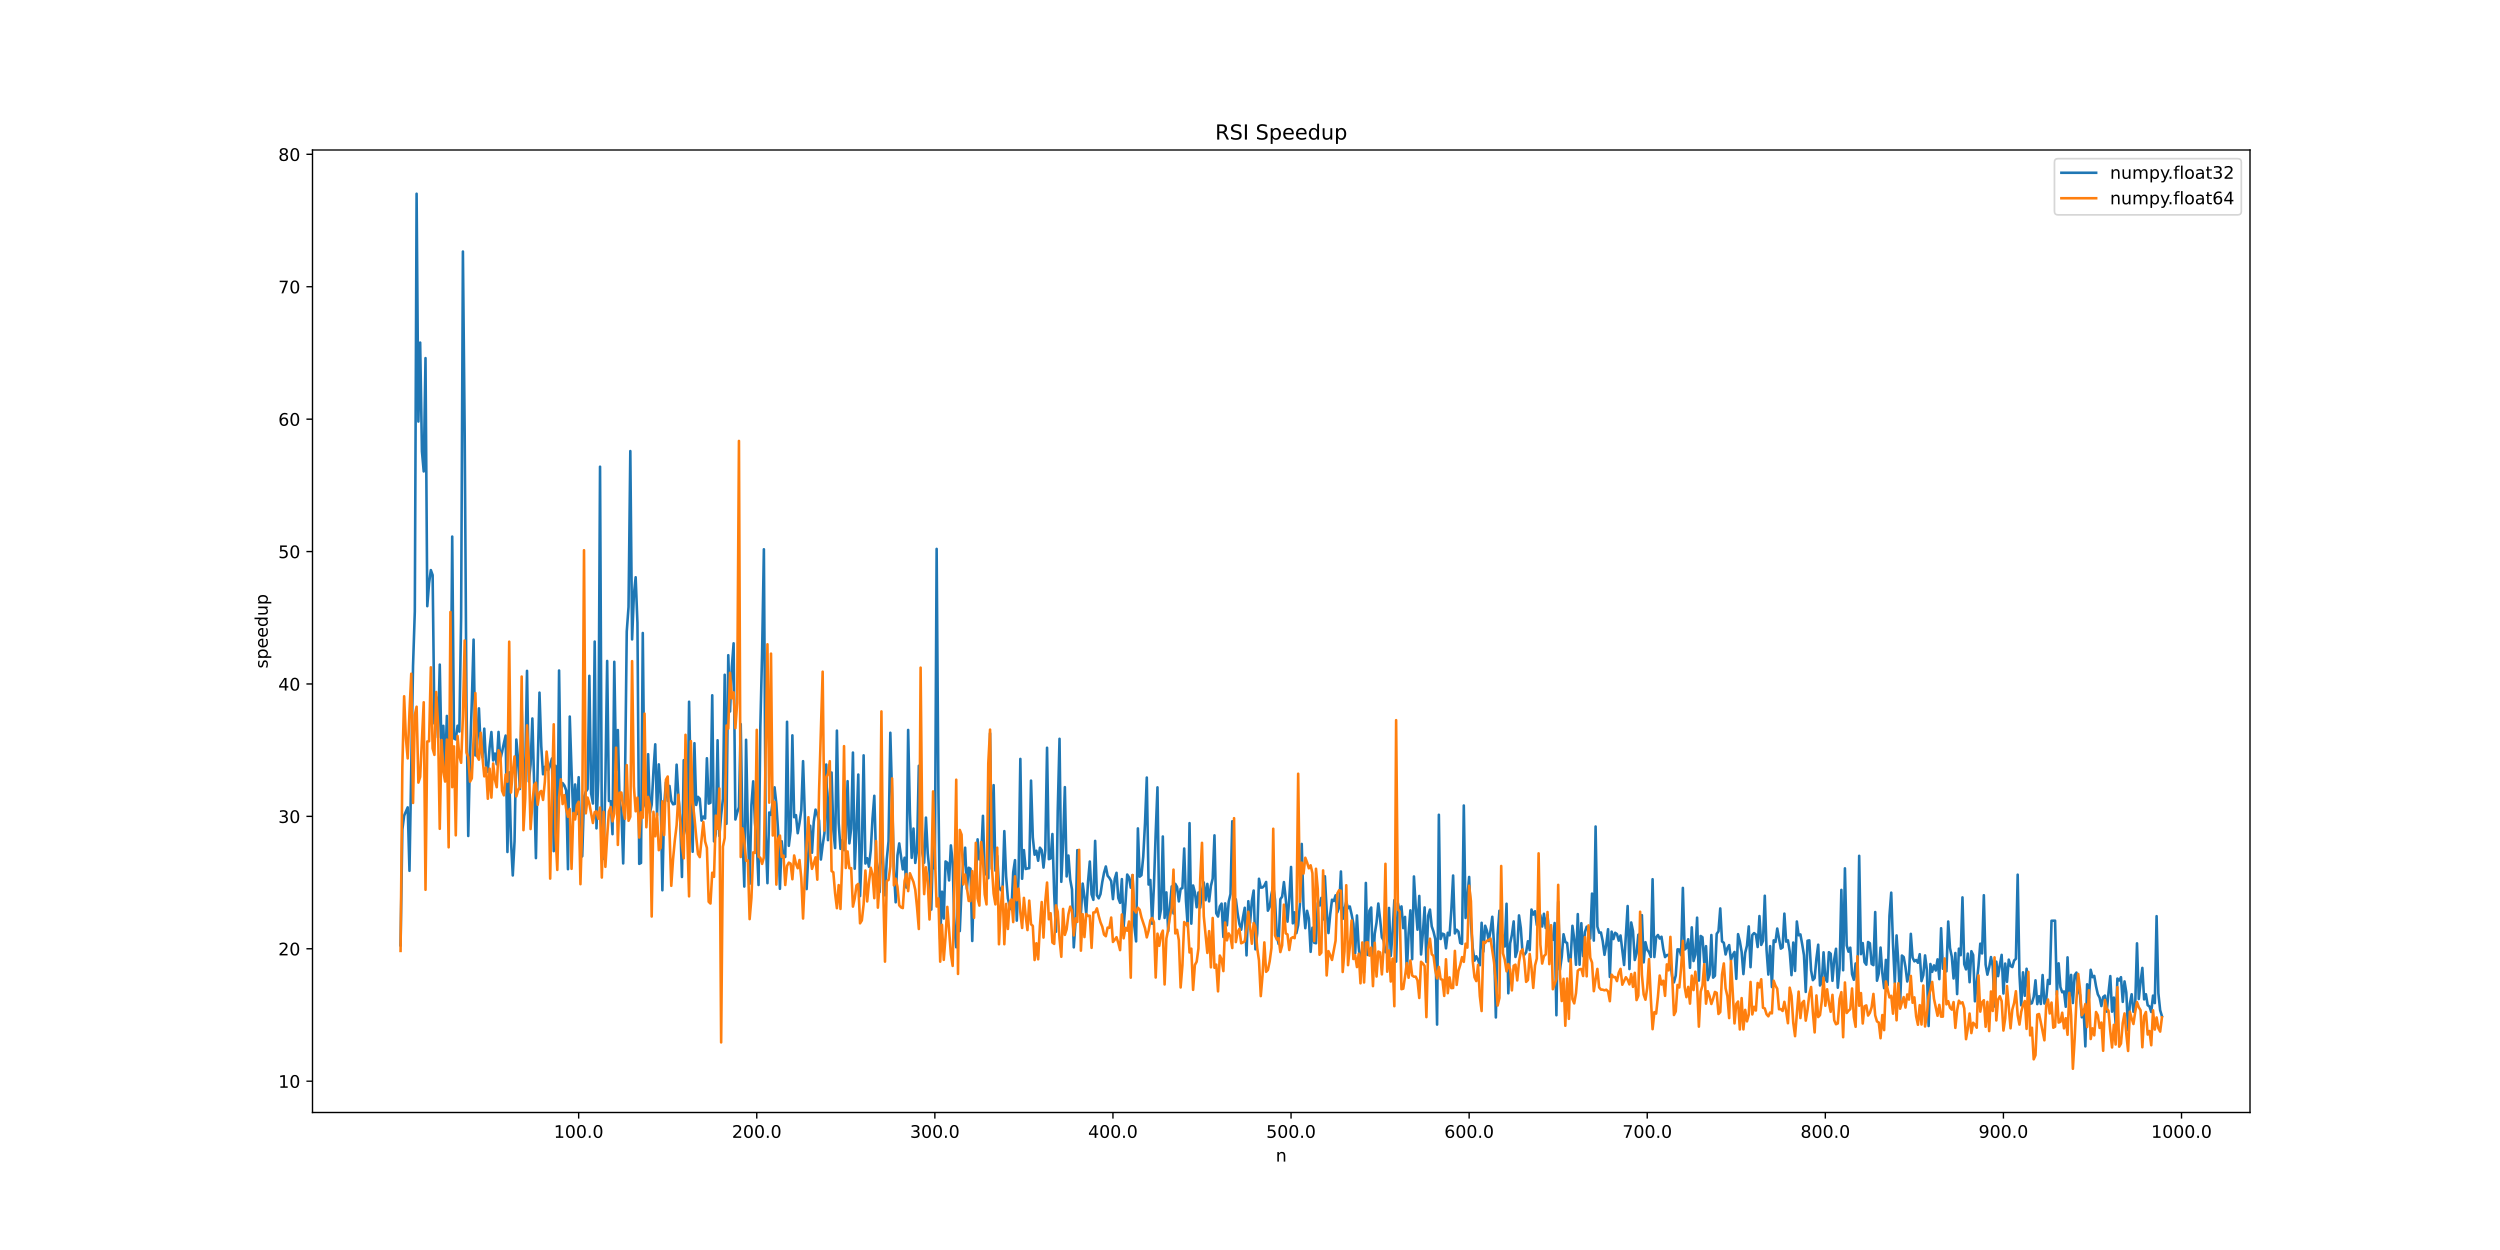 <?xml version="1.0" encoding="utf-8" standalone="no"?>
<!DOCTYPE svg PUBLIC "-//W3C//DTD SVG 1.1//EN"
  "http://www.w3.org/Graphics/SVG/1.1/DTD/svg11.dtd">
<!-- Created with matplotlib (https://matplotlib.org/) -->
<svg height="720pt" version="1.1" viewBox="0 0 1440 720" width="1440pt" xmlns="http://www.w3.org/2000/svg" xmlns:xlink="http://www.w3.org/1999/xlink">
 <defs>
  <style type="text/css">
*{stroke-linecap:butt;stroke-linejoin:round;}
  </style>
 </defs>
 <g id="figure_1">
  <g id="patch_1">
   <path d="M 0 720 
L 1440 720 
L 1440 0 
L 0 0 
z
" style="fill:#ffffff;"/>
  </g>
  <g id="axes_1">
   <g id="patch_2">
    <path d="M 180 640.8 
L 1296 640.8 
L 1296 86.4 
L 180 86.4 
z
" style="fill:#ffffff;"/>
   </g>
   <g id="matplotlib.axis_1">
    <g id="xtick_1">
     <g id="line2d_1">
      <defs>
       <path d="M 0 0 
L 0 3.5 
" id="mbb87af7d12" style="stroke:#000000;stroke-width:0.8;"/>
      </defs>
      <g>
       <use style="stroke:#000000;stroke-width:0.8;" x="333.31" xlink:href="#mbb87af7d12" y="640.8"/>
      </g>
     </g>
     <g id="text_1">
      <!-- 100.0 -->
      <defs>
       <path d="M 12.406 8.297 
L 28.516 8.297 
L 28.516 63.922 
L 10.984 60.406 
L 10.984 69.391 
L 28.422 72.906 
L 38.281 72.906 
L 38.281 8.297 
L 54.391 8.297 
L 54.391 0 
L 12.406 0 
z
" id="DejaVuSans-49"/>
       <path d="M 31.781 66.406 
Q 24.172 66.406 20.328 58.906 
Q 16.5 51.422 16.5 36.375 
Q 16.5 21.391 20.328 13.891 
Q 24.172 6.391 31.781 6.391 
Q 39.453 6.391 43.281 13.891 
Q 47.125 21.391 47.125 36.375 
Q 47.125 51.422 43.281 58.906 
Q 39.453 66.406 31.781 66.406 
z
M 31.781 74.219 
Q 44.047 74.219 50.516 64.516 
Q 56.984 54.828 56.984 36.375 
Q 56.984 17.969 50.516 8.266 
Q 44.047 -1.422 31.781 -1.422 
Q 19.531 -1.422 13.062 8.266 
Q 6.594 17.969 6.594 36.375 
Q 6.594 54.828 13.062 64.516 
Q 19.531 74.219 31.781 74.219 
z
" id="DejaVuSans-48"/>
       <path d="M 10.688 12.406 
L 21 12.406 
L 21 0 
L 10.688 0 
z
" id="DejaVuSans-46"/>
      </defs>
      <g transform="translate(318.996 655.398)scale(0.1 -0.1)">
       <use xlink:href="#DejaVuSans-49"/>
       <use x="63.623" xlink:href="#DejaVuSans-48"/>
       <use x="127.246" xlink:href="#DejaVuSans-48"/>
       <use x="190.869" xlink:href="#DejaVuSans-46"/>
       <use x="222.656" xlink:href="#DejaVuSans-48"/>
      </g>
     </g>
    </g>
    <g id="xtick_2">
     <g id="line2d_2">
      <g>
       <use style="stroke:#000000;stroke-width:0.8;" x="435.893" xlink:href="#mbb87af7d12" y="640.8"/>
      </g>
     </g>
     <g id="text_2">
      <!-- 200.0 -->
      <defs>
       <path d="M 19.188 8.297 
L 53.609 8.297 
L 53.609 0 
L 7.328 0 
L 7.328 8.297 
Q 12.938 14.109 22.625 23.891 
Q 32.328 33.688 34.812 36.531 
Q 39.547 41.844 41.422 45.531 
Q 43.312 49.219 43.312 52.781 
Q 43.312 58.594 39.234 62.25 
Q 35.156 65.922 28.609 65.922 
Q 23.969 65.922 18.812 64.312 
Q 13.672 62.703 7.812 59.422 
L 7.812 69.391 
Q 13.766 71.781 18.938 73 
Q 24.125 74.219 28.422 74.219 
Q 39.75 74.219 46.484 68.547 
Q 53.219 62.891 53.219 53.422 
Q 53.219 48.922 51.531 44.891 
Q 49.859 40.875 45.406 35.406 
Q 44.188 33.984 37.641 27.219 
Q 31.109 20.453 19.188 8.297 
z
" id="DejaVuSans-50"/>
      </defs>
      <g transform="translate(421.579 655.398)scale(0.1 -0.1)">
       <use xlink:href="#DejaVuSans-50"/>
       <use x="63.623" xlink:href="#DejaVuSans-48"/>
       <use x="127.246" xlink:href="#DejaVuSans-48"/>
       <use x="190.869" xlink:href="#DejaVuSans-46"/>
       <use x="222.656" xlink:href="#DejaVuSans-48"/>
      </g>
     </g>
    </g>
    <g id="xtick_3">
     <g id="line2d_3">
      <g>
       <use style="stroke:#000000;stroke-width:0.8;" x="538.476" xlink:href="#mbb87af7d12" y="640.8"/>
      </g>
     </g>
     <g id="text_3">
      <!-- 300.0 -->
      <defs>
       <path d="M 40.578 39.312 
Q 47.656 37.797 51.625 33 
Q 55.609 28.219 55.609 21.188 
Q 55.609 10.406 48.188 4.484 
Q 40.766 -1.422 27.094 -1.422 
Q 22.516 -1.422 17.656 -0.516 
Q 12.797 0.391 7.625 2.203 
L 7.625 11.719 
Q 11.719 9.328 16.594 8.109 
Q 21.484 6.891 26.812 6.891 
Q 36.078 6.891 40.938 10.547 
Q 45.797 14.203 45.797 21.188 
Q 45.797 27.641 41.281 31.266 
Q 36.766 34.906 28.719 34.906 
L 20.219 34.906 
L 20.219 43.016 
L 29.109 43.016 
Q 36.375 43.016 40.234 45.922 
Q 44.094 48.828 44.094 54.297 
Q 44.094 59.906 40.109 62.906 
Q 36.141 65.922 28.719 65.922 
Q 24.656 65.922 20.016 65.031 
Q 15.375 64.156 9.812 62.312 
L 9.812 71.094 
Q 15.438 72.656 20.344 73.438 
Q 25.25 74.219 29.594 74.219 
Q 40.828 74.219 47.359 69.109 
Q 53.906 64.016 53.906 55.328 
Q 53.906 49.266 50.438 45.094 
Q 46.969 40.922 40.578 39.312 
z
" id="DejaVuSans-51"/>
      </defs>
      <g transform="translate(524.162 655.398)scale(0.1 -0.1)">
       <use xlink:href="#DejaVuSans-51"/>
       <use x="63.623" xlink:href="#DejaVuSans-48"/>
       <use x="127.246" xlink:href="#DejaVuSans-48"/>
       <use x="190.869" xlink:href="#DejaVuSans-46"/>
       <use x="222.656" xlink:href="#DejaVuSans-48"/>
      </g>
     </g>
    </g>
    <g id="xtick_4">
     <g id="line2d_4">
      <g>
       <use style="stroke:#000000;stroke-width:0.8;" x="641.059" xlink:href="#mbb87af7d12" y="640.8"/>
      </g>
     </g>
     <g id="text_4">
      <!-- 400.0 -->
      <defs>
       <path d="M 37.797 64.312 
L 12.891 25.391 
L 37.797 25.391 
z
M 35.203 72.906 
L 47.609 72.906 
L 47.609 25.391 
L 58.016 25.391 
L 58.016 17.188 
L 47.609 17.188 
L 47.609 0 
L 37.797 0 
L 37.797 17.188 
L 4.891 17.188 
L 4.891 26.703 
z
" id="DejaVuSans-52"/>
      </defs>
      <g transform="translate(626.745 655.398)scale(0.1 -0.1)">
       <use xlink:href="#DejaVuSans-52"/>
       <use x="63.623" xlink:href="#DejaVuSans-48"/>
       <use x="127.246" xlink:href="#DejaVuSans-48"/>
       <use x="190.869" xlink:href="#DejaVuSans-46"/>
       <use x="222.656" xlink:href="#DejaVuSans-48"/>
      </g>
     </g>
    </g>
    <g id="xtick_5">
     <g id="line2d_5">
      <g>
       <use style="stroke:#000000;stroke-width:0.8;" x="743.642" xlink:href="#mbb87af7d12" y="640.8"/>
      </g>
     </g>
     <g id="text_5">
      <!-- 500.0 -->
      <defs>
       <path d="M 10.797 72.906 
L 49.516 72.906 
L 49.516 64.594 
L 19.828 64.594 
L 19.828 46.734 
Q 21.969 47.469 24.109 47.828 
Q 26.266 48.188 28.422 48.188 
Q 40.625 48.188 47.75 41.5 
Q 54.891 34.812 54.891 23.391 
Q 54.891 11.625 47.562 5.094 
Q 40.234 -1.422 26.906 -1.422 
Q 22.312 -1.422 17.547 -0.641 
Q 12.797 0.141 7.719 1.703 
L 7.719 11.625 
Q 12.109 9.234 16.797 8.062 
Q 21.484 6.891 26.703 6.891 
Q 35.156 6.891 40.078 11.328 
Q 45.016 15.766 45.016 23.391 
Q 45.016 31 40.078 35.438 
Q 35.156 39.891 26.703 39.891 
Q 22.75 39.891 18.812 39.016 
Q 14.891 38.141 10.797 36.281 
z
" id="DejaVuSans-53"/>
      </defs>
      <g transform="translate(729.328 655.398)scale(0.1 -0.1)">
       <use xlink:href="#DejaVuSans-53"/>
       <use x="63.623" xlink:href="#DejaVuSans-48"/>
       <use x="127.246" xlink:href="#DejaVuSans-48"/>
       <use x="190.869" xlink:href="#DejaVuSans-46"/>
       <use x="222.656" xlink:href="#DejaVuSans-48"/>
      </g>
     </g>
    </g>
    <g id="xtick_6">
     <g id="line2d_6">
      <g>
       <use style="stroke:#000000;stroke-width:0.8;" x="846.225" xlink:href="#mbb87af7d12" y="640.8"/>
      </g>
     </g>
     <g id="text_6">
      <!-- 600.0 -->
      <defs>
       <path d="M 33.016 40.375 
Q 26.375 40.375 22.484 35.828 
Q 18.609 31.297 18.609 23.391 
Q 18.609 15.531 22.484 10.953 
Q 26.375 6.391 33.016 6.391 
Q 39.656 6.391 43.531 10.953 
Q 47.406 15.531 47.406 23.391 
Q 47.406 31.297 43.531 35.828 
Q 39.656 40.375 33.016 40.375 
z
M 52.594 71.297 
L 52.594 62.312 
Q 48.875 64.062 45.094 64.984 
Q 41.312 65.922 37.594 65.922 
Q 27.828 65.922 22.672 59.328 
Q 17.531 52.734 16.797 39.406 
Q 19.672 43.656 24.016 45.922 
Q 28.375 48.188 33.594 48.188 
Q 44.578 48.188 50.953 41.516 
Q 57.328 34.859 57.328 23.391 
Q 57.328 12.156 50.688 5.359 
Q 44.047 -1.422 33.016 -1.422 
Q 20.359 -1.422 13.672 8.266 
Q 6.984 17.969 6.984 36.375 
Q 6.984 53.656 15.188 63.938 
Q 23.391 74.219 37.203 74.219 
Q 40.922 74.219 44.703 73.484 
Q 48.484 72.75 52.594 71.297 
z
" id="DejaVuSans-54"/>
      </defs>
      <g transform="translate(831.911 655.398)scale(0.1 -0.1)">
       <use xlink:href="#DejaVuSans-54"/>
       <use x="63.623" xlink:href="#DejaVuSans-48"/>
       <use x="127.246" xlink:href="#DejaVuSans-48"/>
       <use x="190.869" xlink:href="#DejaVuSans-46"/>
       <use x="222.656" xlink:href="#DejaVuSans-48"/>
      </g>
     </g>
    </g>
    <g id="xtick_7">
     <g id="line2d_7">
      <g>
       <use style="stroke:#000000;stroke-width:0.8;" x="948.808" xlink:href="#mbb87af7d12" y="640.8"/>
      </g>
     </g>
     <g id="text_7">
      <!-- 700.0 -->
      <defs>
       <path d="M 8.203 72.906 
L 55.078 72.906 
L 55.078 68.703 
L 28.609 0 
L 18.312 0 
L 43.219 64.594 
L 8.203 64.594 
z
" id="DejaVuSans-55"/>
      </defs>
      <g transform="translate(934.494 655.398)scale(0.1 -0.1)">
       <use xlink:href="#DejaVuSans-55"/>
       <use x="63.623" xlink:href="#DejaVuSans-48"/>
       <use x="127.246" xlink:href="#DejaVuSans-48"/>
       <use x="190.869" xlink:href="#DejaVuSans-46"/>
       <use x="222.656" xlink:href="#DejaVuSans-48"/>
      </g>
     </g>
    </g>
    <g id="xtick_8">
     <g id="line2d_8">
      <g>
       <use style="stroke:#000000;stroke-width:0.8;" x="1051.391" xlink:href="#mbb87af7d12" y="640.8"/>
      </g>
     </g>
     <g id="text_8">
      <!-- 800.0 -->
      <defs>
       <path d="M 31.781 34.625 
Q 24.75 34.625 20.719 30.859 
Q 16.703 27.094 16.703 20.516 
Q 16.703 13.922 20.719 10.156 
Q 24.75 6.391 31.781 6.391 
Q 38.812 6.391 42.859 10.172 
Q 46.922 13.969 46.922 20.516 
Q 46.922 27.094 42.891 30.859 
Q 38.875 34.625 31.781 34.625 
z
M 21.922 38.812 
Q 15.578 40.375 12.031 44.719 
Q 8.5 49.078 8.5 55.328 
Q 8.5 64.062 14.719 69.141 
Q 20.953 74.219 31.781 74.219 
Q 42.672 74.219 48.875 69.141 
Q 55.078 64.062 55.078 55.328 
Q 55.078 49.078 51.531 44.719 
Q 48 40.375 41.703 38.812 
Q 48.828 37.156 52.797 32.312 
Q 56.781 27.484 56.781 20.516 
Q 56.781 9.906 50.312 4.234 
Q 43.844 -1.422 31.781 -1.422 
Q 19.734 -1.422 13.25 4.234 
Q 6.781 9.906 6.781 20.516 
Q 6.781 27.484 10.781 32.312 
Q 14.797 37.156 21.922 38.812 
z
M 18.312 54.391 
Q 18.312 48.734 21.844 45.562 
Q 25.391 42.391 31.781 42.391 
Q 38.141 42.391 41.719 45.562 
Q 45.312 48.734 45.312 54.391 
Q 45.312 60.062 41.719 63.234 
Q 38.141 66.406 31.781 66.406 
Q 25.391 66.406 21.844 63.234 
Q 18.312 60.062 18.312 54.391 
z
" id="DejaVuSans-56"/>
      </defs>
      <g transform="translate(1037.077 655.398)scale(0.1 -0.1)">
       <use xlink:href="#DejaVuSans-56"/>
       <use x="63.623" xlink:href="#DejaVuSans-48"/>
       <use x="127.246" xlink:href="#DejaVuSans-48"/>
       <use x="190.869" xlink:href="#DejaVuSans-46"/>
       <use x="222.656" xlink:href="#DejaVuSans-48"/>
      </g>
     </g>
    </g>
    <g id="xtick_9">
     <g id="line2d_9">
      <g>
       <use style="stroke:#000000;stroke-width:0.8;" x="1153.974" xlink:href="#mbb87af7d12" y="640.8"/>
      </g>
     </g>
     <g id="text_9">
      <!-- 900.0 -->
      <defs>
       <path d="M 10.984 1.516 
L 10.984 10.5 
Q 14.703 8.734 18.5 7.812 
Q 22.312 6.891 25.984 6.891 
Q 35.75 6.891 40.891 13.453 
Q 46.047 20.016 46.781 33.406 
Q 43.953 29.203 39.594 26.953 
Q 35.25 24.703 29.984 24.703 
Q 19.047 24.703 12.672 31.312 
Q 6.297 37.938 6.297 49.422 
Q 6.297 60.641 12.938 67.422 
Q 19.578 74.219 30.609 74.219 
Q 43.266 74.219 49.922 64.516 
Q 56.594 54.828 56.594 36.375 
Q 56.594 19.141 48.406 8.859 
Q 40.234 -1.422 26.422 -1.422 
Q 22.703 -1.422 18.891 -0.688 
Q 15.094 0.047 10.984 1.516 
z
M 30.609 32.422 
Q 37.25 32.422 41.125 36.953 
Q 45.016 41.5 45.016 49.422 
Q 45.016 57.281 41.125 61.844 
Q 37.25 66.406 30.609 66.406 
Q 23.969 66.406 20.094 61.844 
Q 16.219 57.281 16.219 49.422 
Q 16.219 41.5 20.094 36.953 
Q 23.969 32.422 30.609 32.422 
z
" id="DejaVuSans-57"/>
      </defs>
      <g transform="translate(1139.66 655.398)scale(0.1 -0.1)">
       <use xlink:href="#DejaVuSans-57"/>
       <use x="63.623" xlink:href="#DejaVuSans-48"/>
       <use x="127.246" xlink:href="#DejaVuSans-48"/>
       <use x="190.869" xlink:href="#DejaVuSans-46"/>
       <use x="222.656" xlink:href="#DejaVuSans-48"/>
      </g>
     </g>
    </g>
    <g id="xtick_10">
     <g id="line2d_10">
      <g>
       <use style="stroke:#000000;stroke-width:0.8;" x="1256.557" xlink:href="#mbb87af7d12" y="640.8"/>
      </g>
     </g>
     <g id="text_10">
      <!-- 1000.0 -->
      <g transform="translate(1239.062 655.398)scale(0.1 -0.1)">
       <use xlink:href="#DejaVuSans-49"/>
       <use x="63.623" xlink:href="#DejaVuSans-48"/>
       <use x="127.246" xlink:href="#DejaVuSans-48"/>
       <use x="190.869" xlink:href="#DejaVuSans-48"/>
       <use x="254.492" xlink:href="#DejaVuSans-46"/>
       <use x="286.279" xlink:href="#DejaVuSans-48"/>
      </g>
     </g>
    </g>
    <g id="text_11">
     <!-- n -->
     <defs>
      <path d="M 54.891 33.016 
L 54.891 0 
L 45.906 0 
L 45.906 32.719 
Q 45.906 40.484 42.875 44.328 
Q 39.844 48.188 33.797 48.188 
Q 26.516 48.188 22.312 43.547 
Q 18.109 38.922 18.109 30.906 
L 18.109 0 
L 9.078 0 
L 9.078 54.688 
L 18.109 54.688 
L 18.109 46.188 
Q 21.344 51.125 25.703 53.562 
Q 30.078 56 35.797 56 
Q 45.219 56 50.047 50.172 
Q 54.891 44.344 54.891 33.016 
z
" id="DejaVuSans-110"/>
     </defs>
     <g transform="translate(734.831 669.077)scale(0.1 -0.1)">
      <use xlink:href="#DejaVuSans-110"/>
     </g>
    </g>
   </g>
   <g id="matplotlib.axis_2">
    <g id="ytick_1">
     <g id="line2d_11">
      <defs>
       <path d="M 0 0 
L -3.5 0 
" id="me12c11f6e1" style="stroke:#000000;stroke-width:0.8;"/>
      </defs>
      <g>
       <use style="stroke:#000000;stroke-width:0.8;" x="180" xlink:href="#me12c11f6e1" y="622.77"/>
      </g>
     </g>
     <g id="text_12">
      <!-- 10 -->
      <g transform="translate(160.275 626.57)scale(0.1 -0.1)">
       <use xlink:href="#DejaVuSans-49"/>
       <use x="63.623" xlink:href="#DejaVuSans-48"/>
      </g>
     </g>
    </g>
    <g id="ytick_2">
     <g id="line2d_12">
      <g>
       <use style="stroke:#000000;stroke-width:0.8;" x="180" xlink:href="#me12c11f6e1" y="546.501"/>
      </g>
     </g>
     <g id="text_13">
      <!-- 20 -->
      <g transform="translate(160.275 550.301)scale(0.1 -0.1)">
       <use xlink:href="#DejaVuSans-50"/>
       <use x="63.623" xlink:href="#DejaVuSans-48"/>
      </g>
     </g>
    </g>
    <g id="ytick_3">
     <g id="line2d_13">
      <g>
       <use style="stroke:#000000;stroke-width:0.8;" x="180" xlink:href="#me12c11f6e1" y="470.232"/>
      </g>
     </g>
     <g id="text_14">
      <!-- 30 -->
      <g transform="translate(160.275 474.032)scale(0.1 -0.1)">
       <use xlink:href="#DejaVuSans-51"/>
       <use x="63.623" xlink:href="#DejaVuSans-48"/>
      </g>
     </g>
    </g>
    <g id="ytick_4">
     <g id="line2d_14">
      <g>
       <use style="stroke:#000000;stroke-width:0.8;" x="180" xlink:href="#me12c11f6e1" y="393.963"/>
      </g>
     </g>
     <g id="text_15">
      <!-- 40 -->
      <g transform="translate(160.275 397.763)scale(0.1 -0.1)">
       <use xlink:href="#DejaVuSans-52"/>
       <use x="63.623" xlink:href="#DejaVuSans-48"/>
      </g>
     </g>
    </g>
    <g id="ytick_5">
     <g id="line2d_15">
      <g>
       <use style="stroke:#000000;stroke-width:0.8;" x="180" xlink:href="#me12c11f6e1" y="317.694"/>
      </g>
     </g>
     <g id="text_16">
      <!-- 50 -->
      <g transform="translate(160.275 321.494)scale(0.1 -0.1)">
       <use xlink:href="#DejaVuSans-53"/>
       <use x="63.623" xlink:href="#DejaVuSans-48"/>
      </g>
     </g>
    </g>
    <g id="ytick_6">
     <g id="line2d_16">
      <g>
       <use style="stroke:#000000;stroke-width:0.8;" x="180" xlink:href="#me12c11f6e1" y="241.425"/>
      </g>
     </g>
     <g id="text_17">
      <!-- 60 -->
      <g transform="translate(160.275 245.225)scale(0.1 -0.1)">
       <use xlink:href="#DejaVuSans-54"/>
       <use x="63.623" xlink:href="#DejaVuSans-48"/>
      </g>
     </g>
    </g>
    <g id="ytick_7">
     <g id="line2d_17">
      <g>
       <use style="stroke:#000000;stroke-width:0.8;" x="180" xlink:href="#me12c11f6e1" y="165.156"/>
      </g>
     </g>
     <g id="text_18">
      <!-- 70 -->
      <g transform="translate(160.275 168.956)scale(0.1 -0.1)">
       <use xlink:href="#DejaVuSans-55"/>
       <use x="63.623" xlink:href="#DejaVuSans-48"/>
      </g>
     </g>
    </g>
    <g id="ytick_8">
     <g id="line2d_18">
      <g>
       <use style="stroke:#000000;stroke-width:0.8;" x="180" xlink:href="#me12c11f6e1" y="88.887"/>
      </g>
     </g>
     <g id="text_19">
      <!-- 80 -->
      <g transform="translate(160.275 92.687)scale(0.1 -0.1)">
       <use xlink:href="#DejaVuSans-56"/>
       <use x="63.623" xlink:href="#DejaVuSans-48"/>
      </g>
     </g>
    </g>
    <g id="text_20">
     <!-- speedup -->
     <defs>
      <path d="M 44.281 53.078 
L 44.281 44.578 
Q 40.484 46.531 36.375 47.5 
Q 32.281 48.484 27.875 48.484 
Q 21.188 48.484 17.844 46.438 
Q 14.5 44.391 14.5 40.281 
Q 14.5 37.156 16.891 35.375 
Q 19.281 33.594 26.516 31.984 
L 29.594 31.297 
Q 39.156 29.25 43.188 25.516 
Q 47.219 21.781 47.219 15.094 
Q 47.219 7.469 41.188 3.016 
Q 35.156 -1.422 24.609 -1.422 
Q 20.219 -1.422 15.453 -0.562 
Q 10.688 0.297 5.422 2 
L 5.422 11.281 
Q 10.406 8.688 15.234 7.391 
Q 20.062 6.109 24.812 6.109 
Q 31.156 6.109 34.562 8.281 
Q 37.984 10.453 37.984 14.406 
Q 37.984 18.062 35.516 20.016 
Q 33.062 21.969 24.703 23.781 
L 21.578 24.516 
Q 13.234 26.266 9.516 29.906 
Q 5.812 33.547 5.812 39.891 
Q 5.812 47.609 11.281 51.797 
Q 16.75 56 26.812 56 
Q 31.781 56 36.172 55.266 
Q 40.578 54.547 44.281 53.078 
z
" id="DejaVuSans-115"/>
      <path d="M 18.109 8.203 
L 18.109 -20.797 
L 9.078 -20.797 
L 9.078 54.688 
L 18.109 54.688 
L 18.109 46.391 
Q 20.953 51.266 25.266 53.625 
Q 29.594 56 35.594 56 
Q 45.562 56 51.781 48.094 
Q 58.016 40.188 58.016 27.297 
Q 58.016 14.406 51.781 6.484 
Q 45.562 -1.422 35.594 -1.422 
Q 29.594 -1.422 25.266 0.953 
Q 20.953 3.328 18.109 8.203 
z
M 48.688 27.297 
Q 48.688 37.203 44.609 42.844 
Q 40.531 48.484 33.406 48.484 
Q 26.266 48.484 22.188 42.844 
Q 18.109 37.203 18.109 27.297 
Q 18.109 17.391 22.188 11.75 
Q 26.266 6.109 33.406 6.109 
Q 40.531 6.109 44.609 11.75 
Q 48.688 17.391 48.688 27.297 
z
" id="DejaVuSans-112"/>
      <path d="M 56.203 29.594 
L 56.203 25.203 
L 14.891 25.203 
Q 15.484 15.922 20.484 11.062 
Q 25.484 6.203 34.422 6.203 
Q 39.594 6.203 44.453 7.469 
Q 49.312 8.734 54.109 11.281 
L 54.109 2.781 
Q 49.266 0.734 44.188 -0.344 
Q 39.109 -1.422 33.891 -1.422 
Q 20.797 -1.422 13.156 6.188 
Q 5.516 13.812 5.516 26.812 
Q 5.516 40.234 12.766 48.109 
Q 20.016 56 32.328 56 
Q 43.359 56 49.781 48.891 
Q 56.203 41.797 56.203 29.594 
z
M 47.219 32.234 
Q 47.125 39.594 43.094 43.984 
Q 39.062 48.391 32.422 48.391 
Q 24.906 48.391 20.391 44.141 
Q 15.875 39.891 15.188 32.172 
z
" id="DejaVuSans-101"/>
      <path d="M 45.406 46.391 
L 45.406 75.984 
L 54.391 75.984 
L 54.391 0 
L 45.406 0 
L 45.406 8.203 
Q 42.578 3.328 38.25 0.953 
Q 33.938 -1.422 27.875 -1.422 
Q 17.969 -1.422 11.734 6.484 
Q 5.516 14.406 5.516 27.297 
Q 5.516 40.188 11.734 48.094 
Q 17.969 56 27.875 56 
Q 33.938 56 38.25 53.625 
Q 42.578 51.266 45.406 46.391 
z
M 14.797 27.297 
Q 14.797 17.391 18.875 11.75 
Q 22.953 6.109 30.078 6.109 
Q 37.203 6.109 41.297 11.75 
Q 45.406 17.391 45.406 27.297 
Q 45.406 37.203 41.297 42.844 
Q 37.203 48.484 30.078 48.484 
Q 22.953 48.484 18.875 42.844 
Q 14.797 37.203 14.797 27.297 
z
" id="DejaVuSans-100"/>
      <path d="M 8.5 21.578 
L 8.5 54.688 
L 17.484 54.688 
L 17.484 21.922 
Q 17.484 14.156 20.5 10.266 
Q 23.531 6.391 29.594 6.391 
Q 36.859 6.391 41.078 11.031 
Q 45.312 15.672 45.312 23.688 
L 45.312 54.688 
L 54.297 54.688 
L 54.297 0 
L 45.312 0 
L 45.312 8.406 
Q 42.047 3.422 37.719 1 
Q 33.406 -1.422 27.688 -1.422 
Q 18.266 -1.422 13.375 4.438 
Q 8.5 10.297 8.5 21.578 
z
M 31.109 56 
z
" id="DejaVuSans-117"/>
     </defs>
     <g transform="translate(154.195 385.049)rotate(-90)scale(0.1 -0.1)">
      <use xlink:href="#DejaVuSans-115"/>
      <use x="52.1" xlink:href="#DejaVuSans-112"/>
      <use x="115.576" xlink:href="#DejaVuSans-101"/>
      <use x="177.1" xlink:href="#DejaVuSans-101"/>
      <use x="238.623" xlink:href="#DejaVuSans-100"/>
      <use x="302.1" xlink:href="#DejaVuSans-117"/>
      <use x="365.479" xlink:href="#DejaVuSans-112"/>
     </g>
    </g>
   </g>
   <g id="line2d_19">
    <path clip-path="url(#p14c3916ecf)" d="M 230.727 544.468 
L 231.753 477.758 
L 232.779 469.816 
L 234.831 465.047 
L 235.856 501.582 
L 237.908 383.522 
L 238.934 352.165 
L 239.96 111.6 
L 240.986 242.801 
L 242.011 197.336 
L 243.037 259.987 
L 244.063 271.545 
L 245.089 206.28 
L 246.115 349.158 
L 247.141 335.964 
L 248.166 328.381 
L 249.192 331.268 
L 250.218 416.773 
L 251.244 401.548 
L 252.27 424.767 
L 253.296 382.806 
L 254.321 433.581 
L 255.347 418.08 
L 256.373 444.145 
L 257.399 412.381 
L 258.425 436.791 
L 259.451 432.419 
L 260.476 309.075 
L 261.502 425.362 
L 262.528 425.91 
L 263.554 418.035 
L 264.58 421.39 
L 265.605 355.618 
L 266.631 144.89 
L 267.657 249.649 
L 268.683 404.71 
L 269.709 481.521 
L 270.735 435.038 
L 271.76 404.33 
L 272.786 368.425 
L 273.812 435.126 
L 274.838 428.485 
L 275.864 408.027 
L 276.89 431.188 
L 277.915 436.259 
L 278.941 419.715 
L 279.967 440.393 
L 280.993 444.578 
L 282.019 430.484 
L 283.045 421.659 
L 284.07 438.011 
L 285.096 434.028 
L 286.122 440.239 
L 287.148 421.591 
L 288.174 437.458 
L 289.2 433.124 
L 290.225 428.085 
L 291.251 423.69 
L 292.277 490.746 
L 293.303 444.863 
L 294.329 484.266 
L 295.355 504.256 
L 296.38 484.535 
L 297.406 425.987 
L 298.432 437.668 
L 299.458 454.44 
L 300.484 406.707 
L 301.51 456.451 
L 302.535 443.496 
L 303.561 386.424 
L 304.587 450.109 
L 305.613 440.431 
L 306.639 413.849 
L 307.664 451.317 
L 308.69 494.27 
L 309.716 440.926 
L 310.742 398.958 
L 311.768 429.85 
L 312.794 445.984 
L 313.819 441.705 
L 314.845 443.235 
L 315.871 443.481 
L 316.897 440.572 
L 317.923 436.896 
L 318.949 490.264 
L 319.974 441.09 
L 321 491.476 
L 322.026 386.216 
L 323.052 455.58 
L 324.078 451.072 
L 325.104 452.49 
L 326.129 455.275 
L 327.155 500.657 
L 328.181 412.745 
L 329.207 443.849 
L 330.233 471.123 
L 331.259 451.867 
L 332.284 468.908 
L 333.31 447.677 
L 334.336 493.866 
L 335.362 493.185 
L 336.388 459.237 
L 337.414 456.004 
L 338.439 454.552 
L 339.465 389.289 
L 340.491 456.998 
L 341.517 462.837 
L 342.543 369.544 
L 343.569 477.133 
L 344.594 449.155 
L 345.62 268.834 
L 346.646 476.731 
L 347.672 494.71 
L 348.698 449.687 
L 349.724 380.721 
L 350.749 461.344 
L 351.775 461.513 
L 352.801 480.479 
L 353.827 381.21 
L 354.853 443.741 
L 355.878 420.515 
L 356.904 462.032 
L 357.93 466.816 
L 358.956 497.327 
L 359.982 452.073 
L 361.008 363.743 
L 362.033 349.623 
L 363.059 259.83 
L 364.085 368.292 
L 365.111 342.665 
L 366.137 332.505 
L 367.163 358.77 
L 368.188 497.578 
L 369.214 497.051 
L 370.24 364.618 
L 371.266 463.008 
L 372.292 465.539 
L 373.318 434.419 
L 374.343 468.222 
L 375.369 463.525 
L 376.395 443.912 
L 377.421 428.733 
L 378.447 469.602 
L 379.473 440.282 
L 380.498 457.461 
L 381.524 512.793 
L 382.55 464.076 
L 383.576 450.601 
L 384.602 461.288 
L 385.628 452.726 
L 386.653 461.341 
L 387.679 463.264 
L 388.705 463.053 
L 389.731 440.455 
L 390.757 458.684 
L 391.783 471.82 
L 392.808 505.129 
L 393.834 437.875 
L 394.86 476.636 
L 395.886 480.957 
L 396.912 404.205 
L 397.937 454.804 
L 398.963 490.607 
L 399.989 428.086 
L 401.015 463.645 
L 402.041 458.997 
L 403.067 460.05 
L 404.092 472.655 
L 405.118 470.346 
L 406.144 471.439 
L 407.17 436.754 
L 408.196 462.865 
L 409.222 462.409 
L 410.247 400.488 
L 411.273 484.624 
L 412.299 480.223 
L 413.325 426.398 
L 414.351 481.484 
L 415.377 469.501 
L 416.402 460.178 
L 417.428 388.666 
L 418.454 474.508 
L 419.48 377.396 
L 420.506 409.797 
L 421.532 384.254 
L 422.557 370.552 
L 423.583 472.029 
L 424.609 468.095 
L 425.635 464.948 
L 426.661 417.082 
L 427.687 481.133 
L 428.712 510.65 
L 429.738 426.12 
L 430.764 477.781 
L 431.79 509.088 
L 432.816 463.614 
L 433.842 450.061 
L 434.867 474.012 
L 435.893 485.013 
L 436.919 509.738 
L 437.945 418.859 
L 438.971 375.949 
L 439.997 316.394 
L 441.022 481.007 
L 442.048 508.699 
L 443.074 468.004 
L 444.1 469.36 
L 446.151 453.509 
L 447.177 463.033 
L 448.203 479.038 
L 449.229 511.948 
L 450.255 484.569 
L 451.281 493.98 
L 452.306 493.578 
L 453.332 415.75 
L 454.358 487.193 
L 455.384 478.565 
L 456.41 423.565 
L 457.436 470.706 
L 458.461 469.519 
L 459.487 479.929 
L 460.513 474.051 
L 461.539 466.641 
L 462.565 438.44 
L 463.591 469.477 
L 464.616 512.098 
L 465.642 491.216 
L 466.668 475.645 
L 467.694 491.173 
L 468.72 473.39 
L 469.746 466.347 
L 470.771 469.138 
L 471.797 472.677 
L 472.823 495.085 
L 473.849 486.841 
L 474.875 479.914 
L 475.901 440.367 
L 476.926 483.928 
L 477.952 456.704 
L 478.978 444.976 
L 480.004 478.351 
L 481.03 488.488 
L 482.056 420.837 
L 483.081 474.213 
L 484.107 488.935 
L 485.133 483.932 
L 486.159 489.698 
L 487.185 482.912 
L 488.21 449.959 
L 489.236 485.774 
L 490.262 477.307 
L 491.288 433.485 
L 492.314 500.359 
L 493.34 476.961 
L 494.365 446.144 
L 495.391 516.13 
L 496.417 488.684 
L 497.443 435.088 
L 498.469 497.4 
L 499.495 494.336 
L 500.52 499.249 
L 501.546 489.866 
L 502.572 471.419 
L 503.598 458.383 
L 504.624 494.304 
L 505.65 500.257 
L 506.675 513.78 
L 507.701 479.42 
L 509.753 515.702 
L 510.779 494.916 
L 511.805 484.512 
L 512.83 422.08 
L 513.856 459.124 
L 514.882 501.02 
L 515.908 519.717 
L 516.934 492.798 
L 517.96 485.814 
L 520.011 500.776 
L 521.037 494.064 
L 522.063 511.23 
L 523.089 420.454 
L 524.115 468.553 
L 525.14 494.114 
L 526.166 477.249 
L 527.192 497.045 
L 528.218 489.787 
L 529.244 441.11 
L 530.27 456.005 
L 531.295 491.242 
L 532.321 496.916 
L 533.347 470.953 
L 534.373 491.498 
L 535.399 502.143 
L 536.424 523.906 
L 537.45 485.469 
L 538.476 500.395 
L 539.502 316.169 
L 540.528 458.172 
L 541.554 540.871 
L 542.579 513.619 
L 543.605 529.075 
L 544.631 496.196 
L 545.657 496.909 
L 546.683 507.121 
L 547.709 486.96 
L 548.734 496.546 
L 549.76 534.902 
L 550.786 545.628 
L 551.812 516.07 
L 552.838 536.295 
L 553.864 511.835 
L 554.889 497.161 
L 555.915 488.277 
L 556.941 512.015 
L 557.967 499.821 
L 558.993 500.37 
L 560.019 541.989 
L 561.044 505.01 
L 562.07 507.21 
L 563.096 483.465 
L 564.122 495.059 
L 565.148 493.604 
L 566.174 469.922 
L 567.199 503.513 
L 568.225 503.504 
L 569.251 505.809 
L 570.277 422.354 
L 571.303 500.5 
L 572.329 452.254 
L 573.354 501.498 
L 574.38 493.018 
L 575.406 510.615 
L 576.432 512.73 
L 577.458 512.47 
L 578.484 478.735 
L 579.509 504.597 
L 580.535 517.514 
L 581.561 521.944 
L 582.587 523.803 
L 583.613 502.391 
L 584.638 495.457 
L 585.664 530.28 
L 586.69 505.313 
L 587.716 437.138 
L 588.742 506.172 
L 589.768 489.672 
L 590.793 500.542 
L 591.819 500.223 
L 592.845 500.069 
L 593.871 449.64 
L 594.897 482.32 
L 595.923 492.316 
L 596.948 490.029 
L 597.974 495.787 
L 599 488.27 
L 600.026 489.689 
L 601.052 499.732 
L 602.078 489.876 
L 603.103 430.708 
L 604.129 494.872 
L 605.155 494.458 
L 606.181 480.402 
L 607.207 514.633 
L 608.233 536.682 
L 609.258 466.942 
L 610.284 425.557 
L 611.31 507.925 
L 612.336 485.69 
L 613.362 453.393 
L 614.388 504.818 
L 615.413 492.806 
L 616.439 506.646 
L 617.465 512.277 
L 618.491 545.673 
L 619.517 530.877 
L 620.543 489.709 
L 621.568 516.976 
L 622.594 526.429 
L 623.62 508.945 
L 624.646 516.567 
L 625.672 526.458 
L 626.697 507.973 
L 627.723 496.243 
L 628.749 515.186 
L 629.775 518.301 
L 630.801 484.359 
L 631.827 515.715 
L 632.852 517.444 
L 633.878 514.993 
L 634.904 508.061 
L 635.93 502.675 
L 636.956 499.091 
L 637.982 504.421 
L 639.007 505.674 
L 640.033 507.504 
L 641.059 517.892 
L 642.085 506.272 
L 643.111 502.738 
L 644.137 517.258 
L 645.162 520.034 
L 646.188 506.378 
L 647.214 533.658 
L 648.24 520.808 
L 649.266 503.744 
L 650.292 505.302 
L 651.317 511.287 
L 652.343 504.096 
L 653.369 533.346 
L 654.395 542.241 
L 655.421 477.164 
L 656.447 504.955 
L 657.472 504.117 
L 658.498 493.482 
L 659.524 474.267 
L 660.55 447.877 
L 661.576 509.491 
L 662.602 506.878 
L 663.627 532.062 
L 664.653 510.403 
L 665.679 479.894 
L 666.705 453.522 
L 667.731 529.306 
L 668.757 523.674 
L 669.782 481.823 
L 670.808 528.733 
L 671.834 514.023 
L 672.86 536.391 
L 673.886 522.331 
L 674.911 510.572 
L 675.937 526.168 
L 676.963 509.113 
L 677.989 510.923 
L 679.015 519.205 
L 680.041 511.99 
L 681.066 511.535 
L 682.092 488.753 
L 683.118 518.906 
L 684.144 533.634 
L 685.17 474.123 
L 686.196 532.019 
L 687.221 510.038 
L 688.247 514.002 
L 689.273 522.578 
L 690.299 514.068 
L 691.325 522.778 
L 692.351 512.847 
L 693.376 508.3 
L 694.402 518.494 
L 695.428 509.135 
L 696.454 519.192 
L 697.48 510.294 
L 698.506 506.064 
L 699.531 481.171 
L 700.557 526.039 
L 701.583 527.91 
L 702.609 522.121 
L 703.635 520.489 
L 704.661 539.721 
L 705.686 520.351 
L 706.712 532.968 
L 707.738 519.31 
L 708.764 514.966 
L 709.79 473.054 
L 710.816 517.433 
L 711.841 518.003 
L 712.867 526.074 
L 713.893 532.209 
L 714.919 535.503 
L 715.945 528.449 
L 716.97 522.882 
L 717.996 550.296 
L 719.022 519.096 
L 720.048 531.588 
L 721.074 518.968 
L 722.1 512.955 
L 723.125 546.806 
L 724.151 537.618 
L 725.177 506.169 
L 726.203 511.261 
L 727.229 511.2 
L 728.255 510.13 
L 729.28 508.019 
L 730.306 524.547 
L 731.332 522.377 
L 732.358 515.023 
L 733.384 510.435 
L 734.41 518.189 
L 735.435 539.091 
L 736.461 543.681 
L 737.487 517.927 
L 738.513 516.488 
L 739.539 508.09 
L 740.565 517.404 
L 741.59 530.853 
L 742.616 517.628 
L 743.642 499.377 
L 744.668 531.836 
L 745.694 525.493 
L 746.72 537.482 
L 747.745 532.843 
L 748.771 520.614 
L 749.797 486.118 
L 750.823 522.219 
L 751.849 534.629 
L 752.875 524.616 
L 753.9 529.028 
L 754.926 548.257 
L 755.952 534.378 
L 756.978 543.003 
L 758.004 543.312 
L 759.03 520.164 
L 760.055 521.57 
L 761.081 517.192 
L 762.107 529.606 
L 763.133 504.747 
L 764.159 524.561 
L 765.184 537.445 
L 766.21 526.542 
L 767.236 518.24 
L 768.262 518.995 
L 769.288 515.711 
L 770.314 525.498 
L 771.339 522.477 
L 772.365 501.983 
L 773.391 529.303 
L 774.417 523.745 
L 775.443 519.396 
L 776.469 523.151 
L 777.494 522.138 
L 778.52 526.74 
L 779.546 532.098 
L 780.572 548.998 
L 781.598 527.324 
L 782.624 545.638 
L 783.649 555.358 
L 784.675 546.744 
L 785.701 560.052 
L 786.727 508.579 
L 787.753 550.028 
L 788.779 524.542 
L 789.804 522.736 
L 790.83 555.531 
L 791.856 537.815 
L 792.882 531.433 
L 793.908 520.434 
L 794.934 529.34 
L 795.959 539.941 
L 796.985 541.665 
L 798.011 548.468 
L 799.037 547.59 
L 800.063 522.977 
L 801.089 550.555 
L 802.114 537.604 
L 803.14 518.504 
L 804.166 553.891 
L 805.192 520.192 
L 806.218 524.801 
L 807.243 522.096 
L 808.269 534.598 
L 809.295 528.14 
L 810.321 560.489 
L 811.347 537.603 
L 812.373 524.367 
L 813.398 552.475 
L 814.424 504.85 
L 815.45 522.244 
L 816.476 535.499 
L 817.502 516.063 
L 818.528 549.771 
L 819.553 537.695 
L 820.579 522.677 
L 821.605 554.039 
L 822.631 527.447 
L 823.657 523.927 
L 824.683 533.612 
L 825.708 536.61 
L 826.734 540.956 
L 827.76 590.152 
L 828.786 469.309 
L 829.812 540.871 
L 830.838 537.783 
L 831.863 538.215 
L 832.889 546.24 
L 833.915 537.277 
L 834.941 538.736 
L 835.967 524.251 
L 836.993 504.303 
L 838.018 537.653 
L 839.044 535.532 
L 840.07 536.646 
L 841.096 543.147 
L 842.122 543.665 
L 843.148 463.974 
L 844.173 528.734 
L 846.225 505.139 
L 847.251 531.598 
L 848.277 546.095 
L 849.303 553.337 
L 850.328 550.811 
L 851.354 552.921 
L 852.38 555.968 
L 853.406 531.532 
L 854.432 548.124 
L 855.457 533.226 
L 856.483 536.162 
L 857.509 542.016 
L 858.535 535.963 
L 859.561 528.068 
L 860.587 544.43 
L 861.612 586.046 
L 862.638 538.129 
L 863.664 524.581 
L 864.69 539.619 
L 865.716 538.891 
L 866.742 545.176 
L 867.767 520.572 
L 868.793 572.131 
L 869.819 543.431 
L 870.845 538.498 
L 871.871 530.725 
L 872.897 551.203 
L 873.922 547.58 
L 874.948 527.278 
L 875.974 534.492 
L 877 549.049 
L 878.026 549.929 
L 879.052 548.495 
L 880.077 542.159 
L 881.103 547.268 
L 882.129 523.908 
L 883.155 526.804 
L 884.181 524.892 
L 885.207 532.807 
L 886.232 530.824 
L 887.258 527.152 
L 888.284 533.67 
L 889.31 526.338 
L 890.336 534.544 
L 891.362 527.099 
L 892.387 539.382 
L 893.413 539.61 
L 894.439 541.36 
L 895.465 531.662 
L 896.491 584.775 
L 897.516 519.488 
L 898.542 558.564 
L 899.568 551.138 
L 900.594 538.125 
L 901.62 542.576 
L 902.646 543.166 
L 903.671 553.695 
L 904.697 552.192 
L 905.723 533.275 
L 906.749 540.881 
L 907.775 555.7 
L 908.801 526.527 
L 909.826 555.679 
L 910.852 531.76 
L 911.878 550.753 
L 912.904 536.896 
L 913.93 533.774 
L 914.956 534.365 
L 915.981 540.563 
L 917.007 514.713 
L 918.033 541.782 
L 919.059 476.072 
L 920.085 533.718 
L 921.111 537.219 
L 922.136 537.101 
L 923.162 542.078 
L 924.188 549.97 
L 925.214 544.011 
L 926.24 535.225 
L 927.266 562.714 
L 928.291 536.631 
L 929.317 540.898 
L 930.343 537.294 
L 931.369 538.032 
L 932.395 541.821 
L 933.421 538.836 
L 935.472 555.833 
L 937.524 521.876 
L 938.55 558.157 
L 939.576 531.335 
L 940.601 536.293 
L 941.627 552.957 
L 942.653 549.185 
L 943.679 538.437 
L 944.705 537.903 
L 945.73 527.124 
L 946.756 554.305 
L 947.782 542.701 
L 948.808 547.082 
L 949.834 548.445 
L 950.86 551.192 
L 951.885 506.434 
L 952.911 551.246 
L 953.937 539.84 
L 954.963 538.56 
L 955.989 540.612 
L 957.015 539.561 
L 958.04 546.614 
L 959.066 551.277 
L 960.092 550.171 
L 961.118 549.964 
L 962.144 554.127 
L 963.17 562.691 
L 964.195 565.84 
L 965.221 561.944 
L 966.247 546.827 
L 967.273 546.915 
L 968.299 550.208 
L 969.325 511.437 
L 970.35 546.941 
L 971.376 546.015 
L 972.402 541.019 
L 973.428 557.455 
L 974.454 534.158 
L 975.48 553.549 
L 976.505 549.841 
L 977.531 528.575 
L 978.557 564.818 
L 979.583 539.131 
L 980.609 539.846 
L 981.635 554.393 
L 982.66 544.975 
L 983.686 564.532 
L 984.712 561.377 
L 985.738 538.57 
L 986.764 563.121 
L 987.79 562.045 
L 988.815 537.888 
L 989.841 536.467 
L 990.867 523.266 
L 991.893 542.28 
L 992.919 543.056 
L 993.944 549.768 
L 994.97 546.056 
L 995.996 544.355 
L 997.022 553.012 
L 998.048 550.059 
L 999.074 548.334 
L 1000.099 563.817 
L 1001.125 538.073 
L 1002.151 542.256 
L 1003.177 548.248 
L 1004.203 561.071 
L 1005.229 548.809 
L 1006.254 544.688 
L 1007.28 533.611 
L 1008.306 557.084 
L 1009.332 538.571 
L 1010.358 537.47 
L 1011.384 538.277 
L 1012.409 545.478 
L 1013.435 527.649 
L 1014.461 544.265 
L 1015.487 541.95 
L 1016.513 515.948 
L 1017.539 547.335 
L 1018.564 561.347 
L 1019.59 544.987 
L 1020.616 568.548 
L 1021.642 541.647 
L 1022.668 542.551 
L 1023.694 534.847 
L 1025.745 546.415 
L 1026.771 545.73 
L 1027.797 526.251 
L 1028.823 542.368 
L 1029.849 541.639 
L 1030.874 548.162 
L 1031.9 561.684 
L 1032.926 542.916 
L 1033.952 559.241 
L 1034.978 530.782 
L 1036.003 538.717 
L 1037.029 538.231 
L 1038.055 543.838 
L 1039.081 550.163 
L 1040.107 571.333 
L 1041.133 541.874 
L 1042.158 541.639 
L 1043.184 558.943 
L 1044.21 564.556 
L 1045.236 563.359 
L 1046.262 552.085 
L 1047.288 544.152 
L 1048.313 567.614 
L 1049.339 566.257 
L 1050.365 548.538 
L 1051.391 563.712 
L 1052.417 565.449 
L 1053.443 548.47 
L 1054.468 549.352 
L 1055.494 564.946 
L 1056.52 552.634 
L 1057.546 546.498 
L 1058.572 568.914 
L 1059.598 557.916 
L 1060.623 512.585 
L 1061.649 558.871 
L 1062.675 500.172 
L 1063.701 544.558 
L 1064.727 548.163 
L 1065.753 545.857 
L 1066.778 561.107 
L 1067.804 564.339 
L 1068.83 554.971 
L 1069.856 566.771 
L 1070.882 492.962 
L 1071.908 549.58 
L 1072.933 543.229 
L 1073.959 554.17 
L 1074.985 555.648 
L 1076.011 542.601 
L 1077.037 543.31 
L 1078.063 555.223 
L 1079.088 555.911 
L 1080.114 525.343 
L 1081.14 564.889 
L 1082.166 560.768 
L 1083.192 545.799 
L 1084.217 560.524 
L 1085.243 569.175 
L 1086.269 552.899 
L 1087.295 567.449 
L 1088.321 527.528 
L 1089.347 514.173 
L 1090.372 543.971 
L 1091.398 566.102 
L 1092.424 538.81 
L 1093.45 554.68 
L 1094.476 577.574 
L 1095.502 550.388 
L 1096.527 551.239 
L 1097.553 557.009 
L 1098.579 565.333 
L 1099.605 560.77 
L 1100.631 537.9 
L 1101.657 551.601 
L 1102.682 553.731 
L 1103.708 552.963 
L 1104.734 554.542 
L 1105.76 549.617 
L 1106.786 565.114 
L 1107.812 561.679 
L 1108.837 550.315 
L 1109.863 558.591 
L 1110.889 590.982 
L 1111.915 555.263 
L 1112.941 559.774 
L 1113.967 556.058 
L 1114.992 559.024 
L 1116.018 552.597 
L 1117.044 563.985 
L 1118.07 534.675 
L 1119.096 558.004 
L 1120.122 556.038 
L 1121.147 559.488 
L 1122.173 530.798 
L 1123.199 546.081 
L 1124.225 551.057 
L 1125.251 563.591 
L 1126.276 548.945 
L 1127.302 572.587 
L 1128.328 546.436 
L 1129.354 550.19 
L 1130.38 516.894 
L 1131.406 555.384 
L 1132.431 558.361 
L 1133.457 549.289 
L 1134.483 565.744 
L 1135.509 547.894 
L 1136.535 550.062 
L 1137.561 576.741 
L 1138.586 565.906 
L 1139.612 556.377 
L 1140.638 543.551 
L 1141.664 549.177 
L 1142.69 515.661 
L 1143.716 555.581 
L 1144.741 561.417 
L 1145.767 557.173 
L 1146.793 551.27 
L 1147.819 556.691 
L 1148.845 579.732 
L 1149.871 553.919 
L 1150.896 562.259 
L 1151.922 555.757 
L 1152.948 550.009 
L 1153.974 572.277 
L 1155 555.016 
L 1156.026 565.538 
L 1157.051 552.756 
L 1158.077 556.387 
L 1159.103 557.033 
L 1160.129 553.269 
L 1161.155 552.285 
L 1162.181 503.815 
L 1163.206 561.35 
L 1164.232 579.105 
L 1165.258 560.066 
L 1166.284 573.568 
L 1167.31 558.005 
L 1168.336 569.91 
L 1169.361 578.244 
L 1170.387 577.828 
L 1171.413 574.191 
L 1172.439 564.672 
L 1173.465 578.37 
L 1174.49 573.801 
L 1175.516 578.294 
L 1176.542 561.626 
L 1177.568 578.034 
L 1178.594 575.991 
L 1179.62 564.466 
L 1180.645 566.731 
L 1181.671 530.355 
L 1183.723 530.308 
L 1184.749 572.929 
L 1185.775 554.882 
L 1186.8 568.565 
L 1187.826 571.541 
L 1188.852 571.071 
L 1189.878 579.89 
L 1190.904 551.436 
L 1191.93 577.667 
L 1192.955 561.544 
L 1193.981 577.728 
L 1195.007 561.696 
L 1196.033 560.21 
L 1197.059 570.147 
L 1198.085 573.034 
L 1199.11 585.942 
L 1200.136 581.589 
L 1201.162 602.712 
L 1202.188 566.96 
L 1203.214 574.971 
L 1204.24 558.594 
L 1205.265 562.849 
L 1206.291 562.134 
L 1207.317 568.118 
L 1208.343 572.709 
L 1209.369 574.618 
L 1210.395 579.486 
L 1211.42 574.296 
L 1212.446 573.476 
L 1213.472 582.724 
L 1214.498 571.742 
L 1215.524 562.237 
L 1216.549 582.72 
L 1217.575 574.611 
L 1218.601 589.699 
L 1219.627 563.665 
L 1220.653 564.77 
L 1221.679 562.858 
L 1222.704 577.079 
L 1223.73 565.296 
L 1224.756 571.671 
L 1225.782 593.404 
L 1226.808 578.142 
L 1227.834 572.701 
L 1228.859 582.778 
L 1229.885 578.487 
L 1230.911 543.371 
L 1231.937 575.416 
L 1232.963 565.589 
L 1233.989 557.514 
L 1235.014 575.64 
L 1236.04 572.677 
L 1237.066 579.013 
L 1238.092 579.686 
L 1239.118 582.907 
L 1240.144 573.475 
L 1241.169 577.78 
L 1242.195 527.721 
L 1243.221 572.099 
L 1244.247 581.898 
L 1245.273 585.334 
L 1245.273 585.334 
" style="fill:none;stroke:#1f77b4;stroke-linecap:square;stroke-width:1.5;"/>
   </g>
   <g id="line2d_20">
    <path clip-path="url(#p14c3916ecf)" d="M 230.727 547.715 
L 231.753 441.798 
L 232.779 401.064 
L 233.805 425.363 
L 234.831 436.853 
L 235.856 410.117 
L 236.882 388.07 
L 237.908 462.49 
L 238.934 411.903 
L 239.96 407.073 
L 240.986 450.78 
L 242.011 447.475 
L 244.063 404.521 
L 245.089 512.504 
L 246.115 427.085 
L 247.141 426.958 
L 248.166 384.382 
L 249.192 431.099 
L 250.218 434.806 
L 251.244 398.601 
L 252.27 416.3 
L 253.296 477.389 
L 254.321 426.265 
L 255.347 444.07 
L 256.373 450.175 
L 257.399 426.012 
L 258.425 488.054 
L 259.451 352.512 
L 260.476 453.399 
L 261.502 429.918 
L 262.528 481.135 
L 263.554 423.933 
L 264.58 435.436 
L 265.605 439.353 
L 266.631 412.709 
L 267.657 368.951 
L 268.683 433.473 
L 269.709 436.062 
L 270.735 450.224 
L 271.76 448.32 
L 272.786 425.548 
L 273.812 399.225 
L 274.838 435.643 
L 275.864 437.576 
L 276.89 422.082 
L 277.915 436.368 
L 278.941 447.173 
L 279.967 442.17 
L 280.993 460.076 
L 282.019 442.761 
L 283.045 459.405 
L 284.07 439.759 
L 285.096 449.192 
L 286.122 453.41 
L 287.148 432.144 
L 288.174 434.236 
L 289.2 455.491 
L 290.225 458.111 
L 291.251 446.129 
L 292.277 450.239 
L 293.303 369.617 
L 294.329 456.483 
L 295.355 444.656 
L 296.38 435.728 
L 297.406 458.727 
L 298.432 455.141 
L 299.458 453.351 
L 300.484 389.706 
L 301.51 478.168 
L 302.535 459.95 
L 303.561 417.813 
L 304.587 437.371 
L 305.613 477.522 
L 306.639 462.844 
L 307.664 452.087 
L 308.69 450.861 
L 309.716 463.546 
L 310.742 456.435 
L 311.768 455.606 
L 312.794 460.751 
L 313.819 450.465 
L 314.845 432.915 
L 315.871 442.704 
L 316.897 506.068 
L 317.923 456.391 
L 318.949 417.207 
L 319.974 480.404 
L 321 501.059 
L 322.026 459.074 
L 323.052 448.895 
L 324.078 463.125 
L 325.104 458.001 
L 326.129 466.102 
L 327.155 470.435 
L 328.181 465.985 
L 329.207 500.438 
L 330.233 468.311 
L 331.259 471.999 
L 332.284 463.728 
L 333.31 461.794 
L 334.336 509.283 
L 335.362 473.442 
L 336.388 316.933 
L 337.414 468.472 
L 338.439 459.408 
L 339.465 462.91 
L 341.517 474.04 
L 342.543 467.76 
L 343.569 467.41 
L 344.594 471.565 
L 345.62 465.16 
L 346.646 505.462 
L 347.672 467.573 
L 348.698 499.288 
L 349.724 481.822 
L 350.749 467.324 
L 351.775 464.835 
L 352.801 473.1 
L 353.827 468.626 
L 354.853 430.656 
L 355.878 486.663 
L 356.904 456.622 
L 357.93 456.518 
L 358.956 465.573 
L 359.982 471.63 
L 361.008 440.726 
L 362.033 472.773 
L 363.059 470.429 
L 364.085 380.813 
L 365.111 452.926 
L 366.137 467.294 
L 367.163 459.425 
L 368.188 482.413 
L 369.214 467.906 
L 370.24 471 
L 371.266 411.062 
L 372.292 476.483 
L 373.318 459.047 
L 374.343 463.611 
L 375.369 527.909 
L 376.395 467.614 
L 377.421 481.676 
L 378.447 468.645 
L 379.473 489.702 
L 380.498 488.49 
L 381.524 461.565 
L 382.55 480.991 
L 383.576 449.147 
L 384.602 447.279 
L 386.653 510.216 
L 387.679 494.903 
L 388.705 483.976 
L 389.731 475.335 
L 390.757 457.785 
L 392.808 487.008 
L 393.834 494.398 
L 394.86 423.263 
L 395.886 482.183 
L 396.912 516.292 
L 397.937 426.886 
L 398.963 461.672 
L 399.989 470.777 
L 401.015 482.042 
L 402.041 491.954 
L 403.067 493.685 
L 405.118 473.452 
L 406.144 484.654 
L 407.17 488.348 
L 408.196 519.417 
L 409.222 520.415 
L 410.247 502.694 
L 411.273 505.044 
L 412.299 469.822 
L 413.325 477.393 
L 414.351 454.179 
L 415.377 600.416 
L 416.402 487.669 
L 417.428 482.673 
L 418.454 417.923 
L 419.48 419.638 
L 420.506 387.526 
L 421.532 402.21 
L 422.557 398.786 
L 423.583 419.428 
L 424.609 404.946 
L 425.635 253.982 
L 426.661 493.628 
L 427.687 477.142 
L 428.712 484.311 
L 429.738 495.817 
L 430.764 495.628 
L 431.79 529.404 
L 432.816 517.265 
L 433.842 490.965 
L 434.867 491.262 
L 435.893 420.41 
L 436.919 493.44 
L 437.945 494.085 
L 438.971 497.598 
L 439.997 493.802 
L 442.048 371.119 
L 443.074 462.333 
L 444.1 376.496 
L 445.126 481.253 
L 446.151 461.853 
L 447.177 509.505 
L 448.203 483.102 
L 449.229 481.303 
L 450.255 493.54 
L 451.281 492.85 
L 452.306 509.749 
L 453.332 498.796 
L 454.358 496.886 
L 455.384 497.439 
L 456.41 506.437 
L 457.436 492.756 
L 458.461 497.521 
L 459.487 500.103 
L 460.513 495.369 
L 461.539 505.771 
L 462.565 529.066 
L 463.591 504.911 
L 464.616 486.404 
L 465.642 470.726 
L 466.668 492.143 
L 467.694 500.453 
L 468.72 497.389 
L 469.746 493.849 
L 470.771 506.685 
L 471.797 455.356 
L 473.849 386.895 
L 474.875 478.424 
L 475.901 447.805 
L 476.926 445.712 
L 477.952 438.454 
L 478.978 501.702 
L 480.004 502.462 
L 481.03 514.656 
L 482.056 523.114 
L 483.081 509.816 
L 484.107 523.541 
L 485.133 495.941 
L 486.159 429.783 
L 487.185 499.948 
L 488.21 490.442 
L 489.236 500.092 
L 490.262 500.053 
L 491.288 522.2 
L 492.314 517.514 
L 493.34 509.989 
L 494.365 509.132 
L 495.391 531.825 
L 496.417 530.172 
L 497.443 520.9 
L 498.469 501.427 
L 499.495 519.22 
L 500.52 508.434 
L 501.546 499.835 
L 502.572 503.603 
L 503.598 517.341 
L 504.624 484.419 
L 505.65 522.801 
L 506.675 508.774 
L 507.701 409.788 
L 508.727 511.713 
L 509.753 553.895 
L 510.779 507.462 
L 511.805 506.801 
L 512.83 499.015 
L 513.856 448.366 
L 514.882 509.954 
L 515.908 506.108 
L 516.934 510.883 
L 517.96 521.465 
L 518.985 522.621 
L 520.011 523.054 
L 521.037 507.465 
L 522.063 503.4 
L 523.089 513.275 
L 524.115 503.007 
L 526.166 508.059 
L 527.192 512.478 
L 528.218 522.713 
L 529.244 535.097 
L 530.27 384.568 
L 531.295 487.711 
L 532.321 514.997 
L 533.347 499.558 
L 534.373 507.544 
L 535.399 529.626 
L 536.424 506.206 
L 537.45 455.856 
L 538.476 492.155 
L 539.502 522.138 
L 540.528 517.514 
L 541.554 553.907 
L 542.579 532.69 
L 543.605 552.866 
L 544.631 539.63 
L 545.657 522.378 
L 547.709 549.617 
L 548.734 556.35 
L 549.76 508.57 
L 550.786 449.119 
L 551.812 560.984 
L 552.838 478.056 
L 553.864 480.775 
L 554.889 509.417 
L 555.915 503.746 
L 557.967 518.916 
L 558.993 519.043 
L 560.019 501.746 
L 561.044 528.638 
L 562.07 485.486 
L 563.096 517.419 
L 564.122 521.606 
L 565.148 485.021 
L 566.174 494.928 
L 567.199 515.214 
L 568.225 520.936 
L 569.251 439.677 
L 570.277 420.269 
L 571.303 498.855 
L 572.329 514.71 
L 573.354 520.914 
L 574.38 488.287 
L 575.406 543.89 
L 576.432 522.742 
L 577.458 510.699 
L 578.484 543.866 
L 579.509 520.668 
L 580.535 535.084 
L 581.561 519.815 
L 582.587 518.131 
L 583.613 531.122 
L 584.638 504.785 
L 585.664 518.503 
L 586.69 511.857 
L 587.716 525.547 
L 588.742 534.509 
L 589.768 517.181 
L 590.793 527.639 
L 591.819 535.728 
L 592.845 518.758 
L 593.871 532.376 
L 594.897 533.313 
L 595.923 552.968 
L 596.948 543.317 
L 597.974 552.543 
L 599 533.172 
L 600.026 519.578 
L 601.052 540.037 
L 602.078 519.218 
L 603.103 508.356 
L 604.129 529.468 
L 605.155 526.033 
L 606.181 542.879 
L 607.207 543.677 
L 608.233 521.481 
L 609.258 525.193 
L 610.284 540.712 
L 611.31 551.102 
L 612.336 523.54 
L 613.362 538.49 
L 614.388 535.214 
L 615.413 526.651 
L 616.439 522.249 
L 617.465 524.707 
L 618.491 538.776 
L 619.517 528.957 
L 620.543 531.021 
L 621.568 489.517 
L 622.594 547.573 
L 623.62 526.58 
L 624.646 539.746 
L 625.672 526.451 
L 626.697 527.585 
L 627.723 527.463 
L 628.749 545.95 
L 629.775 525.588 
L 630.801 525.479 
L 631.827 523.229 
L 632.852 527.552 
L 633.878 531.242 
L 634.904 533.763 
L 635.93 538.312 
L 636.956 539.254 
L 637.982 534.295 
L 639.007 534.428 
L 640.033 528.511 
L 641.059 542.557 
L 642.085 541.292 
L 643.111 539.827 
L 644.137 543.122 
L 645.162 547.271 
L 646.188 526.732 
L 647.214 540.456 
L 648.24 534.459 
L 649.266 536.089 
L 650.292 530.792 
L 651.317 563.136 
L 652.343 503.998 
L 653.369 524.025 
L 654.395 525.575 
L 655.421 522.841 
L 656.447 523.997 
L 657.472 528.418 
L 659.524 534.643 
L 660.55 539.93 
L 661.576 536.13 
L 662.602 530.118 
L 663.627 528.777 
L 664.653 531.256 
L 665.679 563.044 
L 666.705 537.79 
L 667.731 544.778 
L 668.757 538.513 
L 669.782 536.046 
L 670.808 567.043 
L 671.834 540.567 
L 672.86 535.494 
L 673.886 527.8 
L 674.911 523.167 
L 675.937 500.914 
L 676.963 537.648 
L 677.989 535.602 
L 679.015 541.598 
L 680.041 568.769 
L 681.066 556.055 
L 682.092 531.1 
L 683.118 532.567 
L 684.144 531.722 
L 685.17 548.62 
L 686.196 546.454 
L 687.221 570.145 
L 688.247 555.827 
L 689.273 553.953 
L 690.299 546.316 
L 691.325 506.369 
L 692.351 485.483 
L 693.376 527.753 
L 695.428 548.874 
L 696.454 536.332 
L 697.48 557.167 
L 698.506 528.77 
L 699.531 557.444 
L 700.557 555.616 
L 701.583 571.016 
L 702.609 550.386 
L 703.635 552.532 
L 704.661 559.346 
L 705.686 531.363 
L 706.712 541.641 
L 707.738 537.662 
L 708.764 539.381 
L 709.79 546.057 
L 710.816 471.273 
L 711.841 542.635 
L 712.867 536.784 
L 713.893 534.966 
L 714.919 543.323 
L 715.945 542.842 
L 716.97 542.127 
L 717.996 534.851 
L 719.022 525.141 
L 721.074 543.581 
L 722.1 531.68 
L 723.125 533.743 
L 724.151 546.139 
L 725.177 553.244 
L 726.203 573.751 
L 727.229 561.63 
L 728.255 542.824 
L 729.28 559.765 
L 730.306 558.707 
L 731.332 553.734 
L 732.358 545.983 
L 733.384 477.372 
L 734.41 538.783 
L 735.435 541.152 
L 736.461 540.363 
L 737.487 548.382 
L 738.513 544.502 
L 739.539 521.088 
L 740.565 537.582 
L 741.59 538.251 
L 742.616 547.191 
L 743.642 540.494 
L 744.668 539.829 
L 745.694 540.39 
L 746.72 532.331 
L 747.745 445.689 
L 748.771 519.494 
L 749.797 496.887 
L 750.823 503.149 
L 751.849 494.066 
L 752.875 496.772 
L 753.9 500.126 
L 754.926 498.419 
L 755.952 502.938 
L 756.978 542.043 
L 758.004 500.415 
L 759.03 512.049 
L 760.055 549.929 
L 761.081 548.766 
L 762.107 501.357 
L 763.133 526.059 
L 764.159 561.847 
L 765.184 547.862 
L 766.21 550.192 
L 767.236 552.922 
L 769.288 541.835 
L 770.314 514.596 
L 771.339 512.762 
L 772.365 513.093 
L 773.391 559.864 
L 774.417 547.94 
L 775.443 509.902 
L 776.469 555.921 
L 777.494 545.196 
L 778.52 530.18 
L 779.546 552.39 
L 780.572 550.246 
L 781.598 557.028 
L 782.624 549.328 
L 783.649 566.381 
L 784.675 542.871 
L 785.701 565.892 
L 786.727 542.955 
L 787.753 542.699 
L 788.779 550.422 
L 789.804 545.821 
L 790.83 568.015 
L 791.856 543.076 
L 792.882 562.478 
L 793.908 548.085 
L 794.934 548.604 
L 795.959 561.252 
L 796.985 545.55 
L 798.011 497.561 
L 799.037 559.703 
L 800.063 547.486 
L 801.089 565.353 
L 802.114 552.225 
L 803.14 579.562 
L 804.166 414.826 
L 805.192 523.855 
L 806.218 525.032 
L 807.243 569.767 
L 808.269 569.468 
L 809.295 562.502 
L 810.321 554.765 
L 811.347 563.176 
L 812.373 553.243 
L 813.398 561.858 
L 814.424 562.584 
L 815.45 562.556 
L 816.476 564.687 
L 817.502 574.824 
L 818.528 553.988 
L 819.553 554.985 
L 820.579 556.414 
L 821.605 585.857 
L 822.631 546.499 
L 823.657 540.702 
L 824.683 549.644 
L 825.708 550.629 
L 826.734 558.794 
L 827.76 563.535 
L 828.786 556.941 
L 829.812 563.982 
L 830.838 564.293 
L 831.863 573.636 
L 832.889 552.543 
L 833.915 572.079 
L 834.941 562.967 
L 835.967 569.142 
L 836.993 569.061 
L 838.018 547.717 
L 839.044 567.294 
L 840.07 559.191 
L 841.096 555.815 
L 842.122 551.315 
L 843.148 554.035 
L 844.173 543.582 
L 845.199 545.811 
L 846.225 510.193 
L 847.251 519.066 
L 848.277 553.32 
L 849.303 562.842 
L 850.328 565.09 
L 851.354 555.728 
L 852.38 573.704 
L 853.406 582.346 
L 854.432 542.522 
L 855.457 543.092 
L 856.483 541.872 
L 857.509 541.454 
L 858.535 540.618 
L 860.587 554.432 
L 861.612 565.84 
L 862.638 579.183 
L 863.664 574.787 
L 864.69 498.816 
L 865.716 549.123 
L 866.742 552.816 
L 867.767 559.462 
L 868.793 555.306 
L 869.819 558.31 
L 870.845 570.457 
L 871.871 556.268 
L 872.897 555.65 
L 873.922 564.717 
L 874.948 554.082 
L 875.974 548.106 
L 877 546.837 
L 878.026 553.318 
L 879.052 565.548 
L 880.077 564.514 
L 881.103 549.488 
L 882.129 557.518 
L 883.155 569.028 
L 884.181 556.104 
L 885.207 552.1 
L 886.232 491.537 
L 887.258 544.128 
L 888.284 555.009 
L 889.31 550.694 
L 890.336 549.751 
L 891.362 525.333 
L 892.387 555.335 
L 893.413 532.912 
L 894.439 569.781 
L 896.491 563.917 
L 897.516 509.689 
L 898.542 561.124 
L 899.568 576.58 
L 900.594 563.793 
L 901.62 590.832 
L 902.646 563.645 
L 903.671 586.857 
L 904.697 552.57 
L 905.723 575.531 
L 906.749 577.947 
L 907.775 571.976 
L 908.801 559.108 
L 909.826 558.301 
L 910.852 558.126 
L 911.878 562.168 
L 912.904 539.839 
L 913.93 562.372 
L 914.956 533.04 
L 915.981 551.644 
L 917.007 554.462 
L 918.033 570.905 
L 919.059 564.079 
L 920.085 558.097 
L 921.111 568.738 
L 922.136 570.011 
L 923.162 570.048 
L 924.188 570.438 
L 925.214 570.067 
L 926.24 571.065 
L 927.266 576.691 
L 928.291 561.411 
L 929.317 562.769 
L 930.343 562.821 
L 931.369 565.1 
L 932.395 560.336 
L 933.421 558.074 
L 934.446 567.198 
L 936.498 562.887 
L 937.524 564.381 
L 938.55 567.006 
L 939.576 561.06 
L 940.601 568.439 
L 941.627 560.351 
L 942.653 576.043 
L 943.679 573.533 
L 944.705 525.164 
L 945.73 561.451 
L 946.756 572.836 
L 947.782 575.833 
L 948.808 568.948 
L 949.834 552.472 
L 950.86 574.646 
L 951.885 592.804 
L 952.911 583.011 
L 953.937 583.828 
L 954.963 574.146 
L 955.989 561.915 
L 957.015 567.072 
L 958.04 564.903 
L 959.066 573.611 
L 960.092 555.491 
L 961.118 558.922 
L 962.144 539.639 
L 964.195 584.64 
L 965.221 582.601 
L 966.247 567.35 
L 967.273 568.783 
L 968.299 557.758 
L 969.325 541.965 
L 970.35 568.346 
L 971.376 574.352 
L 972.402 568.454 
L 973.428 578.082 
L 974.454 561.974 
L 975.48 570.264 
L 976.505 559.717 
L 977.531 567.506 
L 978.557 591.347 
L 979.583 571.19 
L 980.609 567.741 
L 981.635 555.372 
L 982.66 578.111 
L 983.686 570.943 
L 984.712 573.86 
L 985.738 578.292 
L 986.764 575.252 
L 987.79 571.359 
L 988.815 571.9 
L 989.841 584.053 
L 990.867 582.95 
L 991.893 561.293 
L 992.919 554.941 
L 993.944 569.29 
L 994.97 573.81 
L 995.996 586.409 
L 997.022 553.562 
L 999.074 589.483 
L 1000.099 578.273 
L 1001.125 576.88 
L 1002.151 592.962 
L 1003.177 574.915 
L 1004.203 592.924 
L 1005.229 581.69 
L 1006.254 588.301 
L 1007.28 584.442 
L 1008.306 565.598 
L 1009.332 584.311 
L 1010.358 579.935 
L 1011.384 582.06 
L 1012.409 566.21 
L 1013.435 568.728 
L 1014.461 564.051 
L 1015.487 580.46 
L 1016.513 580.851 
L 1017.539 584.215 
L 1018.564 585.386 
L 1019.59 583.202 
L 1020.616 583.692 
L 1021.642 564.895 
L 1022.668 567.752 
L 1023.694 569.512 
L 1024.719 581.314 
L 1025.745 581.234 
L 1026.771 582.316 
L 1027.797 577.049 
L 1028.823 582.479 
L 1029.849 589.378 
L 1030.874 568.904 
L 1031.9 573.574 
L 1032.926 589.184 
L 1033.952 596.828 
L 1036.003 571.173 
L 1037.029 586.389 
L 1038.055 577.667 
L 1039.081 576.527 
L 1040.107 587.877 
L 1041.133 581.808 
L 1042.158 572.688 
L 1043.184 568.507 
L 1044.21 583.049 
L 1045.236 594.667 
L 1046.262 573.378 
L 1047.288 585.814 
L 1048.313 584.702 
L 1049.339 576.716 
L 1050.365 563.124 
L 1051.391 579.32 
L 1052.417 569.822 
L 1053.443 577.574 
L 1054.468 582.794 
L 1055.494 573.032 
L 1056.52 587.677 
L 1057.546 589.953 
L 1058.572 589.463 
L 1059.598 575.352 
L 1060.623 571.47 
L 1061.649 597.428 
L 1062.675 565.915 
L 1063.701 583.464 
L 1064.727 582.235 
L 1065.753 581.252 
L 1066.778 569.369 
L 1067.804 585.731 
L 1068.83 591.43 
L 1069.856 550.868 
L 1070.882 579.306 
L 1071.908 572.015 
L 1072.933 589.529 
L 1073.959 579.599 
L 1074.985 579.125 
L 1076.011 584.958 
L 1077.037 583.4 
L 1078.063 580.139 
L 1079.088 572.504 
L 1080.114 584.854 
L 1081.14 588.362 
L 1082.166 588.965 
L 1083.192 598.019 
L 1084.217 584.675 
L 1085.243 593.338 
L 1086.269 565.326 
L 1088.321 574.505 
L 1089.347 573.592 
L 1090.372 583.876 
L 1091.398 566.605 
L 1092.424 587.691 
L 1093.45 566.385 
L 1094.476 581.007 
L 1095.502 577.447 
L 1096.527 574.327 
L 1097.553 580.351 
L 1098.579 572.802 
L 1099.605 575.743 
L 1100.631 562.118 
L 1101.657 577.575 
L 1102.682 574.488 
L 1103.708 585.462 
L 1104.734 590.26 
L 1105.76 578.963 
L 1106.786 590.124 
L 1107.812 567.67 
L 1108.837 591.241 
L 1109.863 584.463 
L 1110.889 574.061 
L 1111.915 570.276 
L 1112.941 565.602 
L 1113.967 575.279 
L 1116.018 585.078 
L 1117.044 578.799 
L 1118.07 585.598 
L 1119.096 585.562 
L 1120.122 552.098 
L 1121.147 578.494 
L 1122.173 576.68 
L 1123.199 580.426 
L 1124.225 581.54 
L 1125.251 577.207 
L 1126.276 592.052 
L 1127.302 581.947 
L 1128.328 576.412 
L 1129.354 577.939 
L 1130.38 577.31 
L 1131.406 580.856 
L 1132.431 598.56 
L 1133.457 592.473 
L 1134.483 583.798 
L 1135.509 595.059 
L 1136.535 589.108 
L 1137.561 590.158 
L 1138.586 591.963 
L 1139.612 561.835 
L 1140.638 582.694 
L 1141.664 577.331 
L 1142.69 576.122 
L 1143.716 591.413 
L 1144.741 577.068 
L 1145.767 593.905 
L 1146.793 571.094 
L 1147.819 582.319 
L 1148.845 551.447 
L 1149.871 587.767 
L 1150.896 575.778 
L 1151.922 573.87 
L 1152.948 576.648 
L 1153.974 593.593 
L 1155 586.56 
L 1156.026 567.947 
L 1158.077 592.292 
L 1159.103 581.5 
L 1160.129 577.748 
L 1161.155 570.954 
L 1162.181 584.763 
L 1163.206 590.163 
L 1164.232 582.748 
L 1165.258 578.91 
L 1166.284 576.602 
L 1167.31 592.621 
L 1168.336 559.802 
L 1169.361 596.372 
L 1170.387 591.978 
L 1171.413 610.16 
L 1172.439 607.784 
L 1173.465 584.439 
L 1174.49 584.072 
L 1175.516 588.919 
L 1177.568 599.212 
L 1178.594 579.293 
L 1179.62 575.711 
L 1180.645 583.76 
L 1181.671 577.486 
L 1182.697 591.959 
L 1183.723 591.388 
L 1184.749 571.01 
L 1185.775 588.991 
L 1186.8 588.549 
L 1187.826 583.328 
L 1188.852 592.314 
L 1189.878 586.494 
L 1190.904 596.022 
L 1191.93 571.893 
L 1192.955 584.917 
L 1193.981 615.6 
L 1195.007 598.262 
L 1196.033 576.111 
L 1197.059 561.018 
L 1198.085 569.992 
L 1199.11 584.797 
L 1200.136 583.057 
L 1201.162 578.308 
L 1202.188 591.523 
L 1203.214 570.399 
L 1204.24 598.457 
L 1205.265 592.333 
L 1206.291 596.34 
L 1207.317 582.923 
L 1208.343 584.854 
L 1209.369 592.067 
L 1210.395 588.991 
L 1211.42 605.237 
L 1212.446 575.972 
L 1213.472 580.996 
L 1214.498 582.224 
L 1215.524 593.92 
L 1216.549 603.323 
L 1217.575 590.316 
L 1218.601 601.632 
L 1219.627 568.577 
L 1220.653 602.878 
L 1221.679 601.109 
L 1222.704 589.341 
L 1223.73 583.742 
L 1224.756 595.514 
L 1225.782 605.344 
L 1226.808 582.731 
L 1227.834 586.623 
L 1228.859 589.821 
L 1229.885 582.811 
L 1230.911 577.186 
L 1231.937 580.16 
L 1232.963 581.892 
L 1233.989 603.212 
L 1235.014 585.222 
L 1236.04 582.914 
L 1237.066 595.877 
L 1238.092 593.858 
L 1239.118 602.057 
L 1240.144 581.928 
L 1241.169 593.016 
L 1242.195 586.055 
L 1243.221 592.251 
L 1244.247 594.186 
L 1245.273 585.994 
L 1245.273 585.994 
" style="fill:none;stroke:#ff7f0e;stroke-linecap:square;stroke-width:1.5;"/>
   </g>
   <g id="patch_3">
    <path d="M 180 640.8 
L 180 86.4 
" style="fill:none;stroke:#000000;stroke-linecap:square;stroke-linejoin:miter;stroke-width:0.8;"/>
   </g>
   <g id="patch_4">
    <path d="M 1296 640.8 
L 1296 86.4 
" style="fill:none;stroke:#000000;stroke-linecap:square;stroke-linejoin:miter;stroke-width:0.8;"/>
   </g>
   <g id="patch_5">
    <path d="M 180 640.8 
L 1296 640.8 
" style="fill:none;stroke:#000000;stroke-linecap:square;stroke-linejoin:miter;stroke-width:0.8;"/>
   </g>
   <g id="patch_6">
    <path d="M 180 86.4 
L 1296 86.4 
" style="fill:none;stroke:#000000;stroke-linecap:square;stroke-linejoin:miter;stroke-width:0.8;"/>
   </g>
   <g id="text_21">
    <!-- RSI Speedup -->
    <defs>
     <path d="M 44.391 34.188 
Q 47.562 33.109 50.562 29.594 
Q 53.562 26.078 56.594 19.922 
L 66.609 0 
L 56 0 
L 46.688 18.703 
Q 43.062 26.031 39.672 28.422 
Q 36.281 30.812 30.422 30.812 
L 19.672 30.812 
L 19.672 0 
L 9.812 0 
L 9.812 72.906 
L 32.078 72.906 
Q 44.578 72.906 50.734 67.672 
Q 56.891 62.453 56.891 51.906 
Q 56.891 45.016 53.688 40.469 
Q 50.484 35.938 44.391 34.188 
z
M 19.672 64.797 
L 19.672 38.922 
L 32.078 38.922 
Q 39.203 38.922 42.844 42.219 
Q 46.484 45.516 46.484 51.906 
Q 46.484 58.297 42.844 61.547 
Q 39.203 64.797 32.078 64.797 
z
" id="DejaVuSans-82"/>
     <path d="M 53.516 70.516 
L 53.516 60.891 
Q 47.906 63.578 42.922 64.891 
Q 37.938 66.219 33.297 66.219 
Q 25.25 66.219 20.875 63.094 
Q 16.5 59.969 16.5 54.203 
Q 16.5 49.359 19.406 46.891 
Q 22.312 44.438 30.422 42.922 
L 36.375 41.703 
Q 47.406 39.594 52.656 34.297 
Q 57.906 29 57.906 20.125 
Q 57.906 9.516 50.797 4.047 
Q 43.703 -1.422 29.984 -1.422 
Q 24.812 -1.422 18.969 -0.25 
Q 13.141 0.922 6.891 3.219 
L 6.891 13.375 
Q 12.891 10.016 18.656 8.297 
Q 24.422 6.594 29.984 6.594 
Q 38.422 6.594 43.016 9.906 
Q 47.609 13.234 47.609 19.391 
Q 47.609 24.75 44.312 27.781 
Q 41.016 30.812 33.5 32.328 
L 27.484 33.5 
Q 16.453 35.688 11.516 40.375 
Q 6.594 45.062 6.594 53.422 
Q 6.594 63.094 13.406 68.656 
Q 20.219 74.219 32.172 74.219 
Q 37.312 74.219 42.625 73.281 
Q 47.953 72.359 53.516 70.516 
z
" id="DejaVuSans-83"/>
     <path d="M 9.812 72.906 
L 19.672 72.906 
L 19.672 0 
L 9.812 0 
z
" id="DejaVuSans-73"/>
     <path id="DejaVuSans-32"/>
    </defs>
    <g transform="translate(699.923 80.4)scale(0.12 -0.12)">
     <use xlink:href="#DejaVuSans-82"/>
     <use x="69.482" xlink:href="#DejaVuSans-83"/>
     <use x="132.959" xlink:href="#DejaVuSans-73"/>
     <use x="162.451" xlink:href="#DejaVuSans-32"/>
     <use x="194.238" xlink:href="#DejaVuSans-83"/>
     <use x="257.715" xlink:href="#DejaVuSans-112"/>
     <use x="321.191" xlink:href="#DejaVuSans-101"/>
     <use x="382.715" xlink:href="#DejaVuSans-101"/>
     <use x="444.238" xlink:href="#DejaVuSans-100"/>
     <use x="507.715" xlink:href="#DejaVuSans-117"/>
     <use x="571.094" xlink:href="#DejaVuSans-112"/>
    </g>
   </g>
   <g id="legend_1">
    <g id="patch_7">
     <path d="M 1185.373 123.756 
L 1289 123.756 
Q 1291 123.756 1291 121.756 
L 1291 93.4 
Q 1291 91.4 1289 91.4 
L 1185.373 91.4 
Q 1183.373 91.4 1183.373 93.4 
L 1183.373 121.756 
Q 1183.373 123.756 1185.373 123.756 
z
" style="fill:#ffffff;opacity:0.8;stroke:#cccccc;stroke-linejoin:miter;"/>
    </g>
    <g id="line2d_21">
     <path d="M 1187.373 99.498 
L 1207.373 99.498 
" style="fill:none;stroke:#1f77b4;stroke-linecap:square;stroke-width:1.5;"/>
    </g>
    <g id="line2d_22"/>
    <g id="text_22">
     <!-- numpy.float32 -->
     <defs>
      <path d="M 52 44.188 
Q 55.375 50.25 60.062 53.125 
Q 64.75 56 71.094 56 
Q 79.641 56 84.281 50.016 
Q 88.922 44.047 88.922 33.016 
L 88.922 0 
L 79.891 0 
L 79.891 32.719 
Q 79.891 40.578 77.094 44.375 
Q 74.312 48.188 68.609 48.188 
Q 61.625 48.188 57.562 43.547 
Q 53.516 38.922 53.516 30.906 
L 53.516 0 
L 44.484 0 
L 44.484 32.719 
Q 44.484 40.625 41.703 44.406 
Q 38.922 48.188 33.109 48.188 
Q 26.219 48.188 22.156 43.531 
Q 18.109 38.875 18.109 30.906 
L 18.109 0 
L 9.078 0 
L 9.078 54.688 
L 18.109 54.688 
L 18.109 46.188 
Q 21.188 51.219 25.484 53.609 
Q 29.781 56 35.688 56 
Q 41.656 56 45.828 52.969 
Q 50 49.953 52 44.188 
z
" id="DejaVuSans-109"/>
      <path d="M 32.172 -5.078 
Q 28.375 -14.844 24.75 -17.812 
Q 21.141 -20.797 15.094 -20.797 
L 7.906 -20.797 
L 7.906 -13.281 
L 13.188 -13.281 
Q 16.891 -13.281 18.938 -11.516 
Q 21 -9.766 23.484 -3.219 
L 25.094 0.875 
L 2.984 54.688 
L 12.5 54.688 
L 29.594 11.922 
L 46.688 54.688 
L 56.203 54.688 
z
" id="DejaVuSans-121"/>
      <path d="M 37.109 75.984 
L 37.109 68.5 
L 28.516 68.5 
Q 23.688 68.5 21.797 66.547 
Q 19.922 64.594 19.922 59.516 
L 19.922 54.688 
L 34.719 54.688 
L 34.719 47.703 
L 19.922 47.703 
L 19.922 0 
L 10.891 0 
L 10.891 47.703 
L 2.297 47.703 
L 2.297 54.688 
L 10.891 54.688 
L 10.891 58.5 
Q 10.891 67.625 15.141 71.797 
Q 19.391 75.984 28.609 75.984 
z
" id="DejaVuSans-102"/>
      <path d="M 9.422 75.984 
L 18.406 75.984 
L 18.406 0 
L 9.422 0 
z
" id="DejaVuSans-108"/>
      <path d="M 30.609 48.391 
Q 23.391 48.391 19.188 42.75 
Q 14.984 37.109 14.984 27.297 
Q 14.984 17.484 19.156 11.844 
Q 23.344 6.203 30.609 6.203 
Q 37.797 6.203 41.984 11.859 
Q 46.188 17.531 46.188 27.297 
Q 46.188 37.016 41.984 42.703 
Q 37.797 48.391 30.609 48.391 
z
M 30.609 56 
Q 42.328 56 49.016 48.375 
Q 55.719 40.766 55.719 27.297 
Q 55.719 13.875 49.016 6.219 
Q 42.328 -1.422 30.609 -1.422 
Q 18.844 -1.422 12.172 6.219 
Q 5.516 13.875 5.516 27.297 
Q 5.516 40.766 12.172 48.375 
Q 18.844 56 30.609 56 
z
" id="DejaVuSans-111"/>
      <path d="M 34.281 27.484 
Q 23.391 27.484 19.188 25 
Q 14.984 22.516 14.984 16.5 
Q 14.984 11.719 18.141 8.906 
Q 21.297 6.109 26.703 6.109 
Q 34.188 6.109 38.703 11.406 
Q 43.219 16.703 43.219 25.484 
L 43.219 27.484 
z
M 52.203 31.203 
L 52.203 0 
L 43.219 0 
L 43.219 8.297 
Q 40.141 3.328 35.547 0.953 
Q 30.953 -1.422 24.312 -1.422 
Q 15.922 -1.422 10.953 3.297 
Q 6 8.016 6 15.922 
Q 6 25.141 12.172 29.828 
Q 18.359 34.516 30.609 34.516 
L 43.219 34.516 
L 43.219 35.406 
Q 43.219 41.609 39.141 45 
Q 35.062 48.391 27.688 48.391 
Q 23 48.391 18.547 47.266 
Q 14.109 46.141 10.016 43.891 
L 10.016 52.203 
Q 14.938 54.109 19.578 55.047 
Q 24.219 56 28.609 56 
Q 40.484 56 46.344 49.844 
Q 52.203 43.703 52.203 31.203 
z
" id="DejaVuSans-97"/>
      <path d="M 18.312 70.219 
L 18.312 54.688 
L 36.812 54.688 
L 36.812 47.703 
L 18.312 47.703 
L 18.312 18.016 
Q 18.312 11.328 20.141 9.422 
Q 21.969 7.516 27.594 7.516 
L 36.812 7.516 
L 36.812 0 
L 27.594 0 
Q 17.188 0 13.234 3.875 
Q 9.281 7.766 9.281 18.016 
L 9.281 47.703 
L 2.688 47.703 
L 2.688 54.688 
L 9.281 54.688 
L 9.281 70.219 
z
" id="DejaVuSans-116"/>
     </defs>
     <g transform="translate(1215.373 102.998)scale(0.1 -0.1)">
      <use xlink:href="#DejaVuSans-110"/>
      <use x="63.379" xlink:href="#DejaVuSans-117"/>
      <use x="126.758" xlink:href="#DejaVuSans-109"/>
      <use x="224.17" xlink:href="#DejaVuSans-112"/>
      <use x="287.646" xlink:href="#DejaVuSans-121"/>
      <use x="332.576" xlink:href="#DejaVuSans-46"/>
      <use x="364.363" xlink:href="#DejaVuSans-102"/>
      <use x="399.568" xlink:href="#DejaVuSans-108"/>
      <use x="427.352" xlink:href="#DejaVuSans-111"/>
      <use x="488.533" xlink:href="#DejaVuSans-97"/>
      <use x="549.812" xlink:href="#DejaVuSans-116"/>
      <use x="589.021" xlink:href="#DejaVuSans-51"/>
      <use x="652.645" xlink:href="#DejaVuSans-50"/>
     </g>
    </g>
    <g id="line2d_23">
     <path d="M 1187.373 114.177 
L 1207.373 114.177 
" style="fill:none;stroke:#ff7f0e;stroke-linecap:square;stroke-width:1.5;"/>
    </g>
    <g id="line2d_24"/>
    <g id="text_23">
     <!-- numpy.float64 -->
     <g transform="translate(1215.373 117.677)scale(0.1 -0.1)">
      <use xlink:href="#DejaVuSans-110"/>
      <use x="63.379" xlink:href="#DejaVuSans-117"/>
      <use x="126.758" xlink:href="#DejaVuSans-109"/>
      <use x="224.17" xlink:href="#DejaVuSans-112"/>
      <use x="287.646" xlink:href="#DejaVuSans-121"/>
      <use x="332.576" xlink:href="#DejaVuSans-46"/>
      <use x="364.363" xlink:href="#DejaVuSans-102"/>
      <use x="399.568" xlink:href="#DejaVuSans-108"/>
      <use x="427.352" xlink:href="#DejaVuSans-111"/>
      <use x="488.533" xlink:href="#DejaVuSans-97"/>
      <use x="549.812" xlink:href="#DejaVuSans-116"/>
      <use x="589.021" xlink:href="#DejaVuSans-54"/>
      <use x="652.645" xlink:href="#DejaVuSans-52"/>
     </g>
    </g>
   </g>
  </g>
 </g>
 <defs>
  <clipPath id="p14c3916ecf">
   <rect height="554.4" width="1116" x="180" y="86.4"/>
  </clipPath>
 </defs>
</svg>
